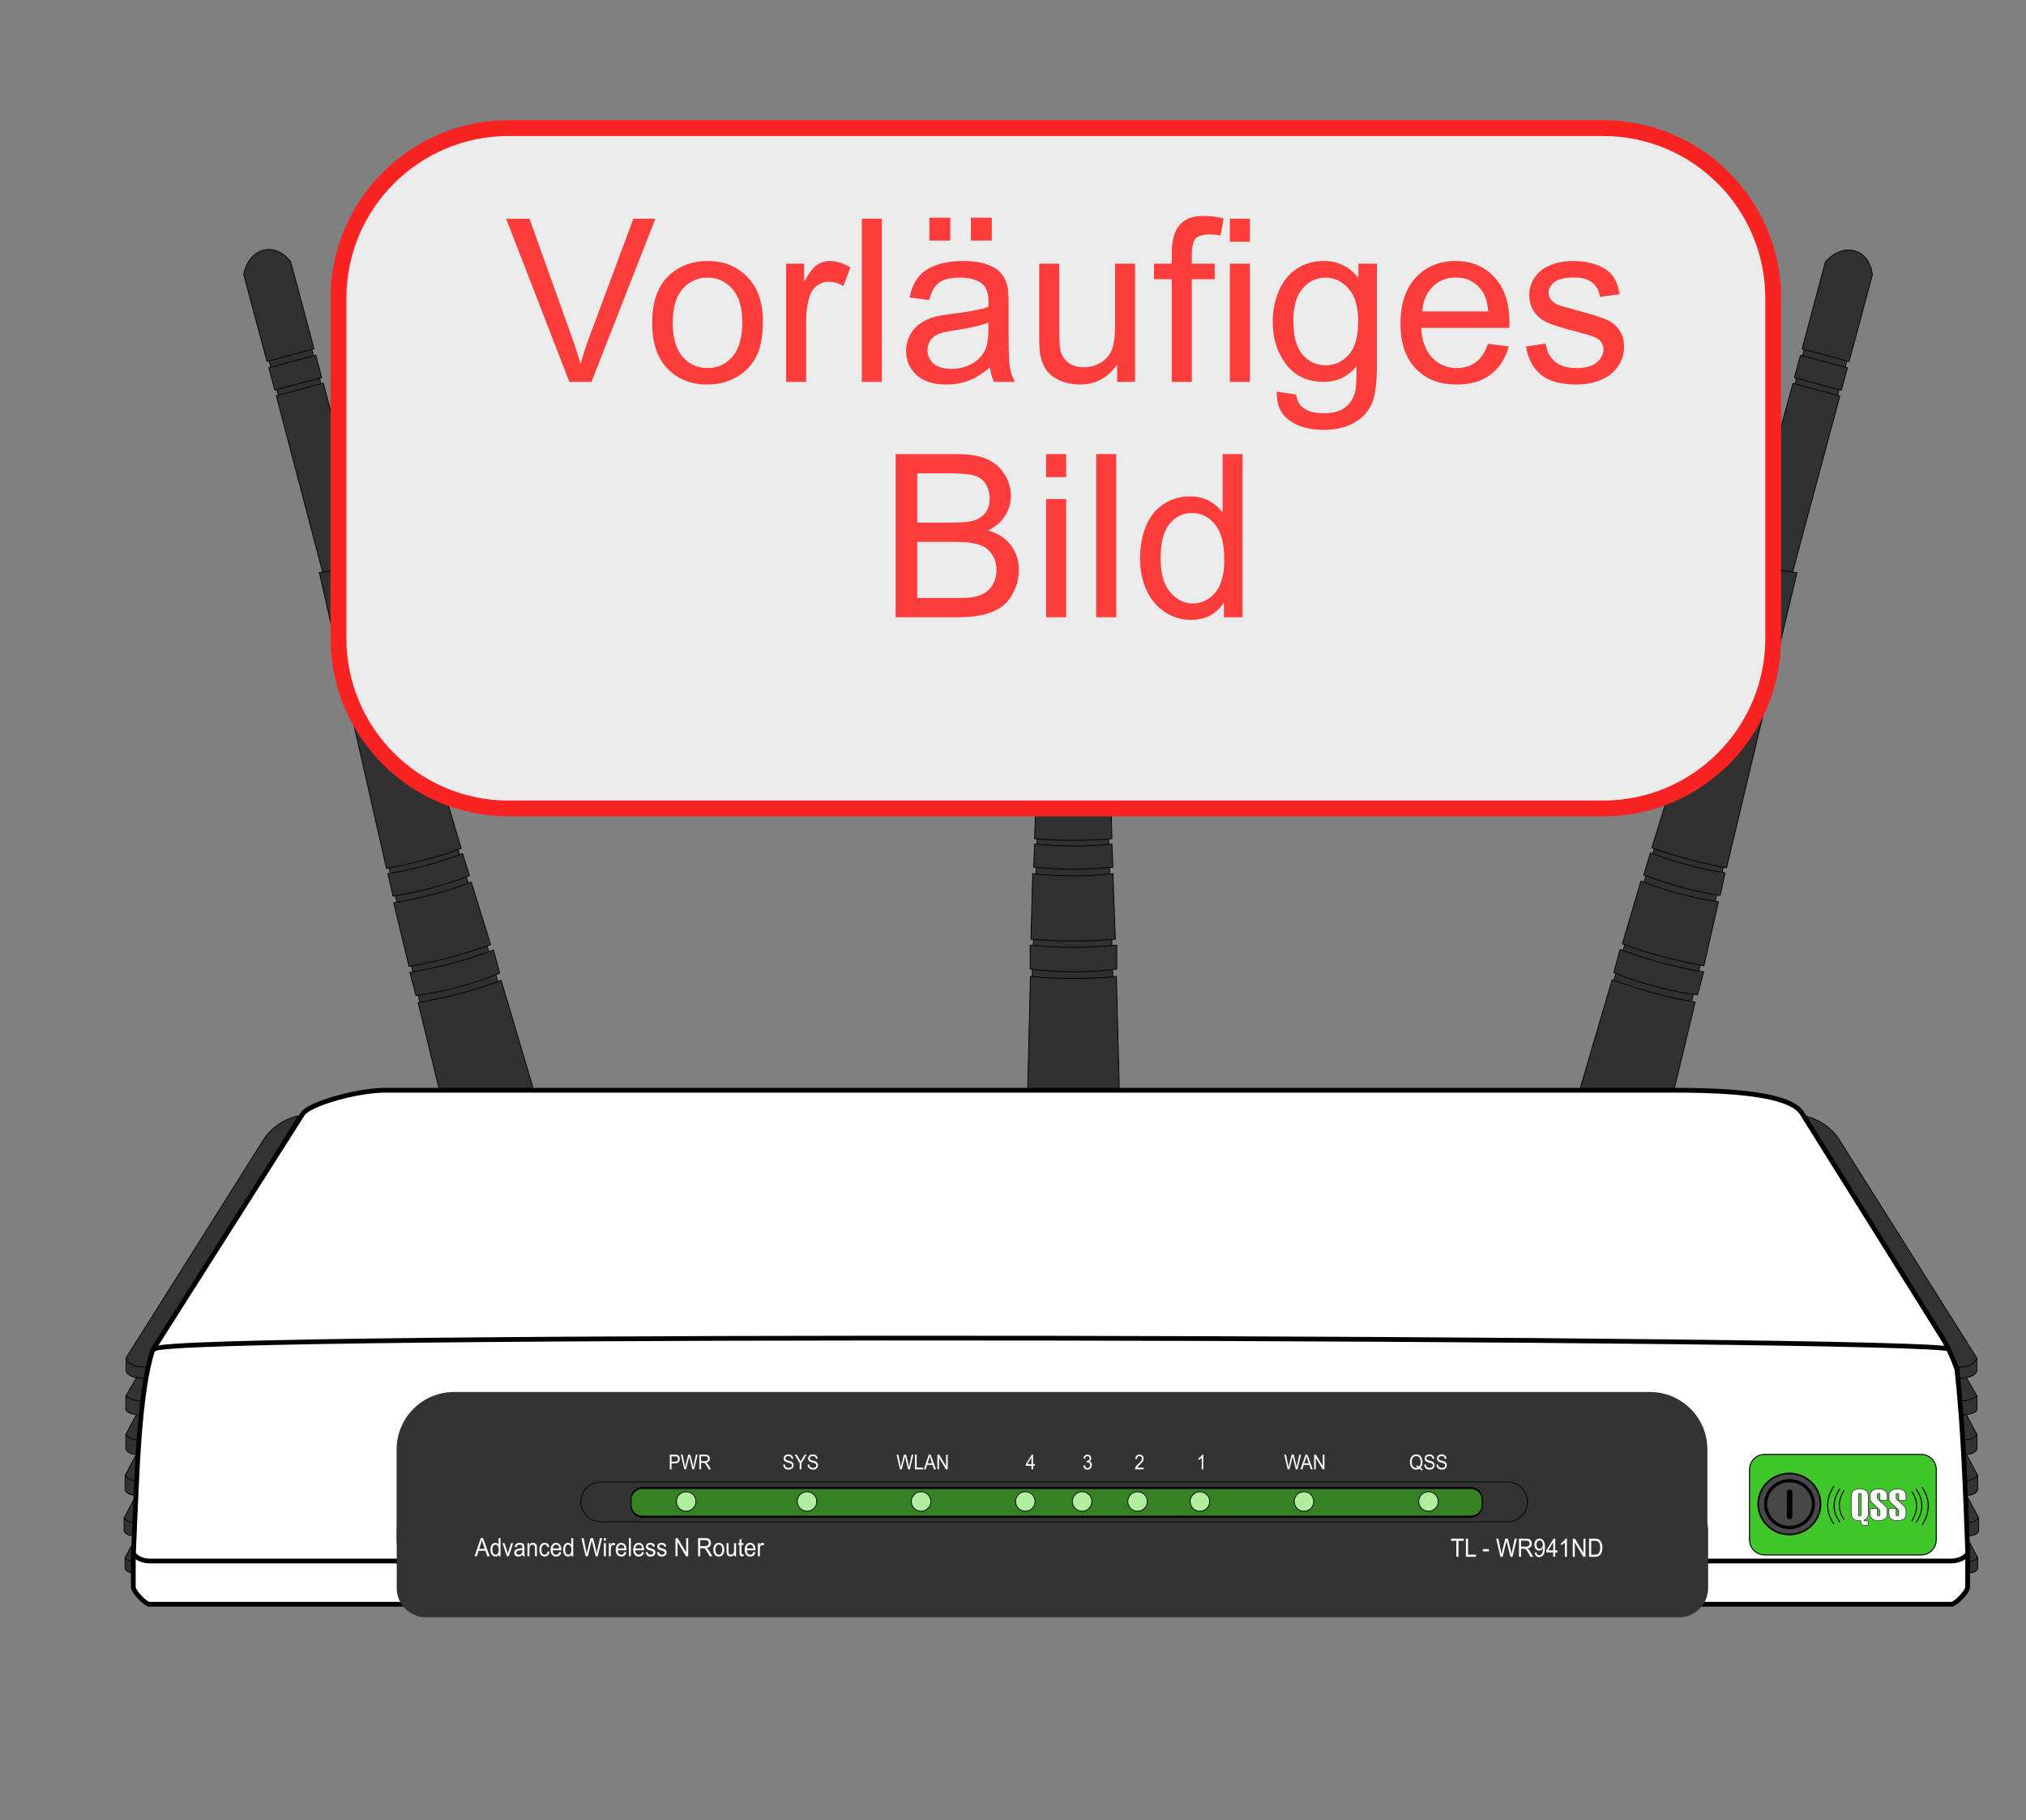 <?xml version="1.0" standalone="no"?>
<!DOCTYPE svg PUBLIC "-//W3C//DTD SVG 1.1//EN" "http://www.w3.org/Graphics/SVG/1.1/DTD/svg11.dtd">
<svg width="100%" height="100%" viewBox="0 0 1280 1150" version="1.1" xmlns="http://www.w3.org/2000/svg" xmlns:xlink="http://www.w3.org/1999/xlink" xml:space="preserve" style="fill-rule:evenodd;clip-rule:evenodd;stroke-linejoin:round;stroke-miterlimit:1.414;">
    <rect x="0" y="0" width="1280" height="1150" fill="#808080" stroke="none"/>
    <g id="Antennen 1043">
        <g id="new Antenne 1043">
            <path d="M652.036,619.119L703.126,619.119L700.344,526.551L655.39,526.551L652.036,619.119Z" style="fill:rgb(49,49,49);stroke-width:0.5px;stroke:black;"/>
            <rect x="665.084" y="199.138" width="27.899" height="28.754" style="fill:rgb(49,49,49);stroke-width:0.5px;stroke:black;"/>
            <path d="M649.243,689.441L650.988,616.958C669.108,618.552 687.221,618.824 705.323,616.958L707.183,689.441L649.243,689.441Z" style="fill:rgb(49,49,49);stroke-width:0.5px;stroke:black;"/>
            <path d="M650.848,597.162L650.848,612.298C668.997,614.545 687.229,614.718 705.566,612.298L705.566,597.162C687.342,599.115 669.101,598.905 650.848,597.162Z" style="fill:rgb(49,49,49);stroke-width:0.5px;stroke:black;"/>
            <path d="M663.141,341.639L694.434,341.639L694.434,223.461L663.746,223.461L663.141,341.639Z" style="fill:rgb(49,49,49);stroke-width:0.5px;stroke:black;"/>
            <path d="M651.347,593.426C669.264,594.991 687.044,594.958 704.694,593.426L703.132,552.011C686.546,553.968 669.625,553.864 652.419,552.011L651.347,593.426Z" style="fill:rgb(49,49,49);stroke-width:0.5px;stroke:black;"/>
            <path d="M653.079,547.908C669.797,549.558 686.475,549.685 703.103,547.908L702.503,533.319C686.288,534.981 669.99,534.936 653.614,533.319L653.079,547.908Z" style="fill:rgb(49,49,49);stroke-width:0.5px;stroke:black;"/>
            <path d="M653.614,529.948C669.993,531.254 686.296,531.355 702.503,529.948L697.191,338.329C685.178,340.346 673.138,340.435 661.07,338.329L653.614,529.948Z" style="fill:rgb(49,49,49);stroke-width:0.5px;stroke:black;"/>
            <rect x="663.746" y="205.104" width="30.688" height="14.659" style="fill:rgb(49,49,49);stroke-width:0.5px;stroke:black;"/>
            <path d="M663.687,200.966L694.443,200.966L694.443,144.136C688.239,128.631 671.247,128.6 663.687,144.136L663.687,200.966Z" style="fill:rgb(49,49,49);stroke-width:0.5px;stroke:black;"/>
        </g>
        <g id="new Antenne 10431" transform="matrix(0.966,-0.259,0.259,0.966,-524.481,206.115)">
            <path d="M652.036,619.119L703.126,619.119L700.344,526.551L655.39,526.551L652.036,619.119Z" style="fill:rgb(49,49,49);stroke-width:0.5px;stroke:black;"/>
            <rect x="665.084" y="199.138" width="27.899" height="28.754" style="fill:rgb(49,49,49);stroke-width:0.5px;stroke:black;"/>
            <path d="M649.243,689.441L650.988,616.958C669.108,618.552 687.221,618.824 705.323,616.958L707.183,689.441L649.243,689.441Z" style="fill:rgb(49,49,49);stroke-width:0.5px;stroke:black;"/>
            <path d="M650.848,597.162L650.848,612.298C668.997,614.545 687.229,614.718 705.566,612.298L705.566,597.162C687.342,599.115 669.101,598.905 650.848,597.162Z" style="fill:rgb(49,49,49);stroke-width:0.5px;stroke:black;"/>
            <path d="M663.141,341.639L694.434,341.639L694.434,223.461L663.746,223.461L663.141,341.639Z" style="fill:rgb(49,49,49);stroke-width:0.5px;stroke:black;"/>
            <path d="M651.347,593.426C669.264,594.991 687.044,594.958 704.694,593.426L703.132,552.011C686.546,553.968 669.625,553.864 652.419,552.011L651.347,593.426Z" style="fill:rgb(49,49,49);stroke-width:0.5px;stroke:black;"/>
            <path d="M653.079,547.908C669.797,549.558 686.475,549.685 703.103,547.908L702.503,533.319C686.288,534.981 669.99,534.936 653.614,533.319L653.079,547.908Z" style="fill:rgb(49,49,49);stroke-width:0.5px;stroke:black;"/>
            <path d="M653.614,529.948C669.993,531.254 686.296,531.355 702.503,529.948L697.191,338.329C685.178,340.346 673.138,340.435 661.07,338.329L653.614,529.948Z" style="fill:rgb(49,49,49);stroke-width:0.5px;stroke:black;"/>
            <rect x="663.746" y="205.104" width="30.688" height="14.659" style="fill:rgb(49,49,49);stroke-width:0.5px;stroke:black;"/>
            <path d="M663.687,200.966L694.443,200.966L694.443,144.136C688.239,128.631 671.247,128.6 663.687,144.136L663.687,200.966Z" style="fill:rgb(49,49,49);stroke-width:0.5px;stroke:black;"/>
        </g>
        <g id="new Antenne 1043rechts" transform="matrix(0.966,0.259,-0.259,0.966,549.457,-145.553)">
            <path d="M652.036,619.119L703.126,619.119L700.344,526.551L655.39,526.551L652.036,619.119Z" style="fill:rgb(49,49,49);stroke-width:0.5px;stroke:black;"/>
            <rect x="665.084" y="199.138" width="27.899" height="28.754" style="fill:rgb(49,49,49);stroke-width:0.5px;stroke:black;"/>
            <path d="M649.243,689.441L650.988,616.958C669.108,618.552 687.221,618.824 705.323,616.958L707.183,689.441L649.243,689.441Z" style="fill:rgb(49,49,49);stroke-width:0.5px;stroke:black;"/>
            <path d="M650.848,597.162L650.848,612.298C668.997,614.545 687.229,614.718 705.566,612.298L705.566,597.162C687.342,599.115 669.101,598.905 650.848,597.162Z" style="fill:rgb(49,49,49);stroke-width:0.5px;stroke:black;"/>
            <path d="M663.141,341.639L694.434,341.639L694.434,223.461L663.746,223.461L663.141,341.639Z" style="fill:rgb(49,49,49);stroke-width:0.5px;stroke:black;"/>
            <path d="M651.347,593.426C669.264,594.991 687.044,594.958 704.694,593.426L703.132,552.011C686.546,553.968 669.625,553.864 652.419,552.011L651.347,593.426Z" style="fill:rgb(49,49,49);stroke-width:0.5px;stroke:black;"/>
            <path d="M653.079,547.908C669.797,549.558 686.475,549.685 703.103,547.908L702.503,533.319C686.288,534.981 669.99,534.936 653.614,533.319L653.079,547.908Z" style="fill:rgb(49,49,49);stroke-width:0.5px;stroke:black;"/>
            <path d="M653.614,529.948C669.993,531.254 686.296,531.355 702.503,529.948L697.191,338.329C685.178,340.346 673.138,340.435 661.07,338.329L653.614,529.948Z" style="fill:rgb(49,49,49);stroke-width:0.5px;stroke:black;"/>
            <rect x="663.746" y="205.104" width="30.688" height="14.659" style="fill:rgb(49,49,49);stroke-width:0.5px;stroke:black;"/>
            <path d="M663.687,200.966L694.443,200.966L694.443,144.136C688.239,128.631 671.247,128.6 663.687,144.136L663.687,200.966Z" style="fill:rgb(49,49,49);stroke-width:0.5px;stroke:black;"/>
        </g>
    </g>
    <g id="rippen">
        <g id="rippen rechts">
            <g>
                <g transform="matrix(0.761,0,0,0.761,298.965,294.449)">
                    <path d="M1241.6,892.412L1249.01,906.328L1245.96,913.821L1241.6,913.821L1238.99,892.412L1241.6,892.412Z" style="fill:rgb(51,51,51);stroke-width:0.66px;stroke:black;"/>
                </g>
                <g transform="matrix(0.761,0,0,0.761,298.965,294.449)">
                    <path d="M1240.09,909.578C1243.88,909.985 1246.97,909.1 1249.01,906.328L1249.01,915.716C1247.37,918.684 1244.24,918.992 1240.7,919.071L1240.09,909.578Z" style="fill:rgb(51,51,51);stroke-width:0.66px;stroke:black;"/>
                </g>
            </g>
            <g>
                <g transform="matrix(0.896,0,0,0.896,130.986,146.98)">
                    <path d="M1241.6,892.412L1249.01,906.328L1245.96,913.821L1241.6,913.821L1238.99,892.412L1241.6,892.412Z" style="fill:rgb(51,51,51);stroke-width:0.56px;stroke:black;"/>
                </g>
                <g transform="matrix(0.896,0,0,0.896,130.986,146.98)">
                    <path d="M1240.09,909.578C1243.88,909.985 1246.97,909.1 1249.01,906.328L1249.01,915.716C1247.37,918.684 1244.24,918.992 1240.7,919.071L1240.09,909.578Z" style="fill:rgb(51,51,51);stroke-width:0.56px;stroke:black;"/>
                </g>
            </g>
            <g>
                <g transform="matrix(1,0,0,1,0.456,25.863)">
                    <path d="M1241.6,892.412L1249.01,906.328L1245.96,913.821L1241.6,913.821L1238.99,892.412L1241.6,892.412Z" style="fill:rgb(51,51,51);stroke-width:0.5px;stroke:black;"/>
                </g>
                <g transform="matrix(1,0,0,1,0.456,25.863)">
                    <path d="M1240.09,909.578C1243.88,909.985 1246.97,909.1 1249.01,906.328L1249.01,915.716C1247.37,918.684 1244.24,918.992 1240.7,919.071L1240.09,909.578Z" style="fill:rgb(51,51,51);stroke-width:0.5px;stroke:black;"/>
                </g>
            </g>
            <g>
                <path d="M1241.6,892.412L1249.01,906.328L1245.96,913.821L1241.6,913.821L1238.99,892.412L1241.6,892.412Z" style="fill:rgb(51,51,51);stroke-width:0.5px;stroke:black;"/>
                <path d="M1240.09,909.578C1243.88,909.985 1246.97,909.1 1249.01,906.328L1249.01,915.716C1247.37,918.684 1244.24,918.992 1240.7,919.071L1240.09,909.578Z" style="fill:rgb(51,51,51);stroke-width:0.5px;stroke:black;"/>
            </g>
            <g>
                <path d="M1240.14,866.776L1248.99,881.994L1246.04,886.95L1238.92,886.95L1236.59,866.776L1240.14,866.776Z" style="fill:rgb(51,51,51);stroke-width:0.5px;stroke:black;"/>
                <g transform="matrix(1,0,0,0.896,0,92.961)">
                    <path d="M1238.87,883.847C1242.7,884.399 1246.01,883.065 1249.01,880.617L1249.01,890.531C1247.98,892.652 1244.86,893.758 1240.14,894.081L1238.87,883.847Z" style="fill:rgb(51,51,51);stroke-width:0.53px;stroke:black;"/>
                </g>
            </g>
            <g>
                <path d="M1140.2,705.009C1150,707.551 1157.58,712.8 1162.64,721.13L1248.94,858.06L1247.88,863.427L1243.69,864.809L1235.73,863.571L1140.2,705.009Z" style="fill:rgb(51,51,51);stroke-width:0.5px;stroke:black;"/>
                <g transform="matrix(1,0,0,1.347,0,-298.374)">
                    <path d="M1237.42,867.999C1242.73,868.034 1247.04,867.325 1248.94,864.835C1249.06,864.122 1248.95,858.906 1248.94,858.597C1246.75,862.143 1241.98,863.061 1235.99,862.642" style="fill:rgb(51,51,51);stroke-width:0.42px;stroke:black;"/>
                </g>
            </g>
        </g>
        <g id="rippen rechts1" transform="matrix(-1,0,0,1,1328.52,0)">
            <g>
                <g transform="matrix(0.761,0,0,0.761,298.965,294.449)">
                    <path d="M1241.6,892.412L1249.01,906.328L1245.96,913.821L1241.6,913.821L1238.99,892.412L1241.6,892.412Z" style="fill:rgb(51,51,51);stroke-width:0.66px;stroke:black;"/>
                </g>
                <g transform="matrix(0.761,0,0,0.761,298.965,294.449)">
                    <path d="M1240.09,909.578C1243.88,909.985 1246.97,909.1 1249.01,906.328L1249.01,915.716C1247.37,918.684 1244.24,918.992 1240.7,919.071L1240.09,909.578Z" style="fill:rgb(51,51,51);stroke-width:0.66px;stroke:black;"/>
                </g>
            </g>
            <g>
                <g transform="matrix(0.896,0,0,0.896,130.986,146.98)">
                    <path d="M1241.6,892.412L1249.01,906.328L1245.96,913.821L1241.6,913.821L1238.99,892.412L1241.6,892.412Z" style="fill:rgb(51,51,51);stroke-width:0.56px;stroke:black;"/>
                </g>
                <g transform="matrix(0.896,0,0,0.896,130.986,146.98)">
                    <path d="M1240.09,909.578C1243.88,909.985 1246.97,909.1 1249.01,906.328L1249.01,915.716C1247.37,918.684 1244.24,918.992 1240.7,919.071L1240.09,909.578Z" style="fill:rgb(51,51,51);stroke-width:0.56px;stroke:black;"/>
                </g>
            </g>
            <g>
                <g transform="matrix(1,0,0,1,0.456,25.863)">
                    <path d="M1241.6,892.412L1249.01,906.328L1245.96,913.821L1241.6,913.821L1238.99,892.412L1241.6,892.412Z" style="fill:rgb(51,51,51);stroke-width:0.5px;stroke:black;"/>
                </g>
                <g transform="matrix(1,0,0,1,0.456,25.863)">
                    <path d="M1240.09,909.578C1243.88,909.985 1246.97,909.1 1249.01,906.328L1249.01,915.716C1247.37,918.684 1244.24,918.992 1240.7,919.071L1240.09,909.578Z" style="fill:rgb(51,51,51);stroke-width:0.5px;stroke:black;"/>
                </g>
            </g>
            <g>
                <path d="M1241.6,892.412L1249.01,906.328L1245.96,913.821L1241.6,913.821L1238.99,892.412L1241.6,892.412Z" style="fill:rgb(51,51,51);stroke-width:0.5px;stroke:black;"/>
                <path d="M1240.09,909.578C1243.88,909.985 1246.97,909.1 1249.01,906.328L1249.01,915.716C1247.37,918.684 1244.24,918.992 1240.7,919.071L1240.09,909.578Z" style="fill:rgb(51,51,51);stroke-width:0.5px;stroke:black;"/>
            </g>
            <g>
                <path d="M1240.14,866.776L1248.99,881.994L1246.04,886.95L1238.92,886.95L1236.59,866.776L1240.14,866.776Z" style="fill:rgb(51,51,51);stroke-width:0.5px;stroke:black;"/>
                <g transform="matrix(1,0,0,0.896,0,92.961)">
                    <path d="M1238.87,883.847C1242.7,884.399 1246.01,883.065 1249.01,880.617L1249.01,890.531C1247.98,892.652 1244.86,893.758 1240.14,894.081L1238.87,883.847Z" style="fill:rgb(51,51,51);stroke-width:0.53px;stroke:black;"/>
                </g>
            </g>
            <g>
                <path d="M1140.2,705.009C1150,707.551 1157.58,712.8 1162.64,721.13L1248.94,858.06L1247.88,863.427L1243.69,864.809L1235.73,863.571L1140.2,705.009Z" style="fill:rgb(51,51,51);stroke-width:0.5px;stroke:black;"/>
                <g transform="matrix(1,0,0,1.347,0,-298.374)">
                    <path d="M1237.42,867.999C1242.73,868.034 1247.04,867.325 1248.94,864.835C1249.06,864.122 1248.95,858.906 1248.94,858.597C1246.75,862.143 1241.98,863.061 1235.99,862.642" style="fill:rgb(51,51,51);stroke-width:0.42px;stroke:black;"/>
                </g>
            </g>
        </g>
    </g>
    <g id="Router">
        <g id="Plaste weis">
            <path d="M84.296,981.947C86.513,932.857 87.593,880.051 96.522,852.897L191.308,703.716C195.01,697.889 223.422,689.309 242.194,688.874L1062.77,688.874C1102.56,689.162 1132.19,692.715 1138.68,703.716L1228.06,846.708C1231.44,852.7 1234.16,858.892 1236.37,865.237C1240.57,904.026 1241.72,942.997 1243.22,981.947L1230.41,996.746L98.354,996.746L84.296,981.947Z" style="fill:white;stroke-width:3px;stroke-linecap:round;stroke:black;"/>
            <path d="M259.697,986.318L94.282,986.318C89.968,986.135 86.672,984.601 84.22,981.947L84.22,1002.75C84.22,1005.88 92.109,1013.63 94.282,1013.63L259.697,1013.63L259.697,986.318Z" style="fill:white;stroke-width:3px;stroke-linecap:round;stroke:black;"/>
            <g transform="matrix(-1,0,0,1,1327.35,0)">
                <path d="M259.697,986.318L94.282,986.318C89.968,986.135 86.672,984.601 84.22,981.947L84.22,1002.75C84.22,1005.88 92.109,1013.63 94.282,1013.63L259.697,1013.63L259.697,986.318Z" style="fill:white;stroke-width:3px;stroke-linecap:round;stroke:black;"/>
            </g>
        </g>
        <g id="QSS">
            <path d="M1223.29,928.479C1223.29,923.226 1219.03,918.961 1213.78,918.961L1114.87,918.961C1109.61,918.961 1105.35,923.226 1105.35,928.479L1105.35,972.96C1105.35,978.213 1109.61,982.477 1114.87,982.477L1213.78,982.477C1219.03,982.477 1223.29,978.213 1223.29,972.96L1223.29,928.479Z" style="fill:rgb(64,200,43);stroke-width:0.65px;stroke-linecap:round;stroke:black;"/>
            <g id="wifi-links">
                <path d="M1165.04,941.731C1161.05,948.191 1161.14,954.236 1165.04,960.178" style="fill:none;stroke-width:0.65px;stroke-linecap:round;stroke:black;"/>
                <g transform="matrix(1.223,0,0,1.139,-262.476,-131.913)">
                    <path d="M1165.04,941.731C1161.05,948.191 1161.14,954.236 1165.04,960.178" style="fill:none;stroke-width:0.55px;stroke-linecap:round;stroke:black;"/>
                </g>
                <g transform="matrix(1.28,0,0,1.279,-332.767,-265.276)">
                    <path d="M1165.04,941.731C1161.05,948.191 1161.14,954.236 1165.04,960.178" style="fill:none;stroke-width:0.51px;stroke-linecap:round;stroke:black;"/>
                </g>
            </g>
            <g id="wifi-rechts" transform="matrix(-1,5.66554e-16,-5.66554e-16,-1,2372.96,1902.65)">
                <path d="M1165.04,941.731C1161.05,948.191 1161.14,954.236 1165.04,960.178" style="fill:none;stroke-width:0.65px;stroke-linecap:round;stroke:black;"/>
                <g transform="matrix(1.223,0,0,1.139,-262.476,-131.913)">
                    <path d="M1165.04,941.731C1161.05,948.191 1161.14,954.236 1165.04,960.178" style="fill:none;stroke-width:0.55px;stroke-linecap:round;stroke:black;"/>
                </g>
                <g transform="matrix(1.28,0,0,1.279,-332.767,-265.276)">
                    <path d="M1165.04,941.731C1161.05,948.191 1161.14,954.236 1165.04,960.178" style="fill:none;stroke-width:0.51px;stroke-linecap:round;stroke:black;"/>
                </g>
            </g>
            <g transform="matrix(1.15,0,0,0.95,-178.764,57.568)">
                <path d="M1176.49,933.59L1176.49,946.756C1176.49,947.111 1176.54,947.364 1176.64,947.515C1176.75,947.665 1176.92,947.74 1177.16,947.74C1177.41,947.74 1177.59,947.663 1177.7,947.508C1177.8,947.353 1177.85,947.102 1177.85,946.756L1177.85,933.59C1177.85,933.234 1177.8,932.984 1177.7,932.838C1177.59,932.692 1177.41,932.619 1177.16,932.619C1176.92,932.619 1176.75,932.697 1176.64,932.852C1176.54,933.007 1176.49,933.253 1176.49,933.59ZM1172.45,934.943C1172.45,933.066 1172.82,931.728 1173.55,930.931C1174.28,930.133 1175.48,929.734 1177.16,929.734C1178.83,929.734 1180.04,930.129 1180.77,930.917C1181.49,931.705 1181.86,933.048 1181.86,934.943L1181.86,945.607C1181.86,946.984 1181.69,948.021 1181.34,948.718C1180.99,949.415 1180.4,949.955 1179.56,950.338C1179.56,950.557 1179.61,950.714 1179.7,950.81C1179.8,950.905 1179.95,950.953 1180.15,950.953L1181.78,950.953L1181.78,953.893L1179.29,953.893C1178.77,953.893 1178.37,953.637 1178.09,953.127C1177.8,952.617 1177.66,951.883 1177.66,950.926L1177.66,950.789C1177.51,950.798 1177.37,950.805 1177.24,950.81C1177.11,950.814 1176.99,950.816 1176.87,950.816C1175.35,950.816 1174.23,950.402 1173.52,949.572C1172.81,948.743 1172.45,947.421 1172.45,945.607L1172.45,934.943Z" style="fill:white;fill-rule:nonzero;stroke-width:0.38px;stroke:rgb(49,49,49);"/>
                <path d="M1182.87,933.795C1182.87,932.51 1183.28,931.512 1184.11,930.801C1184.93,930.09 1186.09,929.734 1187.57,929.734C1189.07,929.734 1190.22,930.092 1191.03,930.808C1191.84,931.523 1192.25,932.546 1192.25,933.877L1192.25,937.172L1188.24,937.172L1188.24,933.59C1188.24,933.225 1188.19,932.972 1188.09,932.831C1187.99,932.69 1187.82,932.619 1187.57,932.619C1187.32,932.619 1187.14,932.694 1187.03,932.845C1186.93,932.995 1186.88,933.244 1186.88,933.59L1186.88,935.381C1186.88,935.682 1186.91,935.944 1186.99,936.167C1187.07,936.39 1187.19,936.607 1187.37,936.816L1191.24,941.068C1191.6,941.46 1191.86,941.875 1192.02,942.313C1192.17,942.75 1192.25,943.447 1192.25,944.404L1192.25,946.756C1192.25,948.05 1191.84,949.046 1191.03,949.743C1190.21,950.44 1189.05,950.789 1187.55,950.789C1186.01,950.789 1184.84,950.425 1184.05,949.695C1183.27,948.966 1182.87,947.891 1182.87,946.469L1182.87,942.695L1186.88,942.695L1186.88,946.756C1186.88,947.102 1186.93,947.353 1187.03,947.508C1187.14,947.663 1187.32,947.74 1187.57,947.74C1187.81,947.74 1187.98,947.665 1188.09,947.515C1188.19,947.364 1188.24,947.111 1188.24,946.756L1188.24,944.623C1188.24,944.331 1188.19,944.06 1188.09,943.81C1187.98,943.559 1187.8,943.288 1187.55,942.996L1183.91,938.881C1183.54,938.462 1183.27,938.04 1183.11,937.616C1182.95,937.192 1182.87,936.625 1182.87,935.914L1182.87,935.613L1182.87,933.795Z" style="fill:white;fill-rule:nonzero;stroke-width:0.38px;stroke:rgb(49,49,49);"/>
                <path d="M1193.18,933.795C1193.18,932.51 1193.59,931.512 1194.42,930.801C1195.24,930.09 1196.4,929.734 1197.88,929.734C1199.38,929.734 1200.53,930.092 1201.34,930.808C1202.15,931.523 1202.56,932.546 1202.56,933.877L1202.56,937.172L1198.55,937.172L1198.55,933.59C1198.55,933.225 1198.5,932.972 1198.4,932.831C1198.3,932.69 1198.13,932.619 1197.88,932.619C1197.63,932.619 1197.45,932.694 1197.34,932.845C1197.24,932.995 1197.18,933.244 1197.18,933.59L1197.18,935.381C1197.18,935.682 1197.22,935.944 1197.3,936.167C1197.38,936.39 1197.5,936.607 1197.68,936.816L1201.55,941.068C1201.91,941.46 1202.17,941.875 1202.33,942.313C1202.48,942.75 1202.56,943.447 1202.56,944.404L1202.56,946.756C1202.56,948.05 1202.15,949.046 1201.33,949.743C1200.52,950.44 1199.36,950.789 1197.86,950.789C1196.32,950.789 1195.15,950.425 1194.36,949.695C1193.57,948.966 1193.18,947.891 1193.18,946.469L1193.18,942.695L1197.18,942.695L1197.18,946.756C1197.18,947.102 1197.24,947.353 1197.34,947.508C1197.45,947.663 1197.63,947.74 1197.88,947.74C1198.12,947.74 1198.29,947.665 1198.39,947.515C1198.5,947.364 1198.55,947.111 1198.55,946.756L1198.55,944.623C1198.55,944.331 1198.5,944.06 1198.39,943.81C1198.29,943.559 1198.11,943.288 1197.86,942.996L1194.22,938.881C1193.84,938.462 1193.58,938.04 1193.42,937.616C1193.26,937.192 1193.18,936.625 1193.18,935.914L1193.18,935.613L1193.18,933.795Z" style="fill:white;fill-rule:nonzero;stroke-width:0.38px;stroke:rgb(49,49,49);"/>
            </g>
            <g id="ON/off" transform="matrix(1.174,0,0,1.174,753.45,-223.957)">
                <g transform="matrix(1,0,0,1,-0.628,0.356)">
                    <ellipse cx="321.797" cy="999.854" rx="16.795" ry="16.434" style="fill:rgb(72,72,74);stroke-width:0.85px;stroke-linecap:round;stroke:black;"/>
                </g>
                <g transform="matrix(0.766,0,0,0.766,74.738,234.386)">
                    <ellipse cx="321.797" cy="999.854" rx="16.795" ry="16.434" style="fill:rgb(72,72,74);stroke-width:2.22px;stroke-linecap:round;stroke:black;"/>
                </g>
                <g transform="matrix(1,0,0,1,-0.094,0.933)">
                    <path d="M321.381,992.932L321.381,1006" style="fill:none;stroke-width:2.98px;stroke-linecap:round;stroke:black;"/>
                </g>
            </g>
        </g>
        <path d="M97.426,852.496C96.783,841.411 1230.34,844.994 1231.06,852.496" style="fill:none;stroke-width:3px;stroke-linecap:round;stroke:black;"/>
        <g id="Front">
            <g transform="matrix(1.003,0,0,1.029,-2.419,-29.468)">
                <path d="M1077.9,918.634C1077.9,899.173 1061.7,883.372 1041.73,883.372L288.417,883.372C268.454,883.372 252.246,899.173 252.246,918.634L252.246,973.432C252.246,992.893 268.454,1008.69 288.417,1008.69L1041.73,1008.69C1061.7,1008.69 1077.9,992.893 1077.9,973.432L1077.9,918.634Z" style="fill:rgb(51,51,51);"/>
            </g>
            <path d="M1079.17,966.72C1079.17,956.578 1070.94,948.343 1060.8,948.343L269.032,948.343C258.89,948.343 250.656,956.578 250.656,966.72L250.656,1003.47C250.656,1013.61 258.89,1021.85 269.032,1021.85L1060.8,1021.85C1070.94,1021.85 1079.17,1013.61 1079.17,1003.47L1079.17,966.72Z" style="fill:rgb(51,51,51);"/>
            <g transform="matrix(1,0,0,1.764,0,-718.176)">
                <path d="M936.461,944.183C936.461,941.941 933.25,940.121 929.296,940.121L405.838,940.121C401.883,940.121 398.673,941.941 398.673,944.183L398.673,946.328C398.673,948.57 401.883,950.391 405.838,950.391L929.296,950.391C933.25,950.391 936.461,948.57 936.461,946.328L936.461,944.183Z" style="fill:rgb(54,129,35);stroke-width:0.7px;stroke:black;"/>
            </g>
            <g>
                <circle cx="433.52" cy="948.693" r="6.161" style="fill:rgb(175,239,159);stroke-width:0.5px;stroke:black;"/>
                <g transform="matrix(1,0,0,1,76.344,0)">
                    <circle cx="433.52" cy="948.693" r="6.161" style="fill:rgb(175,239,159);stroke-width:0.5px;stroke:black;"/>
                </g>
                <g transform="matrix(1,0,0,1,148.4,0)">
                    <circle cx="433.52" cy="948.693" r="6.161" style="fill:rgb(175,239,159);stroke-width:0.5px;stroke:black;"/>
                </g>
                <g transform="matrix(1,0,0,1,214.262,0)">
                    <circle cx="433.52" cy="948.693" r="6.161" style="fill:rgb(175,239,159);stroke-width:0.5px;stroke:black;"/>
                </g>
                <g transform="matrix(1,0,0,1,250.149,0)">
                    <circle cx="433.52" cy="948.693" r="6.161" style="fill:rgb(175,239,159);stroke-width:0.5px;stroke:black;"/>
                </g>
                <g transform="matrix(1,0,0,1,285.169,0)">
                    <circle cx="433.52" cy="948.693" r="6.161" style="fill:rgb(175,239,159);stroke-width:0.5px;stroke:black;"/>
                </g>
                <g transform="matrix(1,0,0,1,324.581,0)">
                    <circle cx="433.52" cy="948.693" r="6.161" style="fill:rgb(175,239,159);stroke-width:0.5px;stroke:black;"/>
                </g>
                <g transform="matrix(1,0,0,1,390.303,0)">
                    <circle cx="433.52" cy="948.693" r="6.161" style="fill:rgb(175,239,159);stroke-width:0.5px;stroke:black;"/>
                </g>
                <g transform="matrix(1,0,0,1,468.965,0)">
                    <circle cx="433.52" cy="948.693" r="6.161" style="fill:rgb(175,239,159);stroke-width:0.5px;stroke:black;"/>
                </g>
            </g>
            <g transform="matrix(1.001,0,0,0.844,1.86,149.748)">
                <path d="M962.231,946.943C962.231,938.71 956.591,932.026 949.645,932.026L377.334,932.026C370.388,932.026 364.749,938.71 364.749,946.943C364.749,955.177 370.388,961.861 377.334,961.861L949.645,961.861C956.591,961.861 962.231,955.177 962.231,946.943Z" style="fill:none;stroke-width:0.54px;stroke:black;"/>
            </g>
        </g>
    </g>
    <g id="Beschriftung">
        <g transform="matrix(0.89,0,0,1,97.984,3.913)">
            <path d="M923.721,979.725L923.721,969.624L919.948,969.624L919.948,968.272L929.026,968.272L929.026,969.624L925.237,969.624L925.237,979.725L923.721,979.725Z" style="fill:rgb(252,252,252);fill-rule:nonzero;"/>
            <path d="M930.518,979.725L930.518,968.272L932.034,968.272L932.034,978.374L937.675,978.374L937.675,979.725L930.518,979.725Z" style="fill:rgb(252,252,252);fill-rule:nonzero;"/>
            <rect x="942.531" y="974.874" width="4.32" height="1.414" style="fill:rgb(252,252,252);"/>
            <path d="M955.031,979.725L951.992,968.272L953.547,968.272L955.289,975.78C955.476,976.566 955.638,977.347 955.773,978.124C956.065,976.9 956.237,976.194 956.289,976.006L958.468,968.272L960.297,968.272L961.937,974.069C962.349,975.506 962.645,976.858 962.828,978.124C962.974,977.4 963.164,976.569 963.398,975.631L965.195,968.272L966.718,968.272L963.578,979.725L962.117,979.725L959.703,970.999C959.5,970.269 959.38,969.821 959.343,969.655C959.224,970.181 959.112,970.629 959.007,970.999L956.578,979.725L955.031,979.725Z" style="fill:rgb(252,252,252);fill-rule:nonzero;"/>
            <path d="M968.156,979.725L968.156,968.272L973.234,968.272C974.255,968.272 975.031,968.375 975.562,968.581C976.093,968.786 976.518,969.15 976.836,969.67C977.153,970.191 977.312,970.767 977.312,971.397C977.312,972.209 977.049,972.894 976.523,973.452C975.997,974.009 975.185,974.363 974.086,974.514C974.487,974.707 974.791,974.897 975,975.084C975.442,975.491 975.862,975.999 976.257,976.608L978.25,979.725L976.343,979.725L974.828,977.342C974.385,976.655 974.02,976.129 973.734,975.764C973.448,975.4 973.191,975.144 972.964,974.999C972.738,974.853 972.507,974.751 972.273,974.694C972.101,974.657 971.82,974.639 971.429,974.639L969.672,974.639L969.672,979.725L968.156,979.725ZM969.672,973.327L972.929,973.327C973.622,973.327 974.164,973.255 974.554,973.112C974.945,972.969 975.242,972.739 975.445,972.424C975.648,972.109 975.75,971.767 975.75,971.397C975.75,970.855 975.553,970.41 975.16,970.061C974.767,969.712 974.145,969.538 973.297,969.538L969.672,969.538L969.672,973.327Z" style="fill:rgb(252,252,252);fill-rule:nonzero;"/>
            <path d="M979.328,977.077L980.679,976.952C980.794,977.587 981.013,978.048 981.336,978.334C981.658,978.621 982.073,978.764 982.578,978.764C983.01,978.764 983.389,978.665 983.714,978.467C984.04,978.269 984.307,978.005 984.515,977.674C984.724,977.344 984.898,976.897 985.039,976.334C985.179,975.772 985.25,975.199 985.25,974.616C985.25,974.553 985.247,974.459 985.242,974.334C984.961,974.782 984.576,975.146 984.089,975.424C983.603,975.703 983.075,975.842 982.507,975.842C981.56,975.842 980.757,975.499 980.101,974.811C979.445,974.124 979.117,973.217 979.117,972.092C979.117,970.931 979.459,969.996 980.144,969.288C980.829,968.579 981.687,968.225 982.718,968.225C983.463,968.225 984.144,968.426 984.761,968.827C985.379,969.228 985.847,969.799 986.168,970.541C986.488,971.284 986.648,972.358 986.648,973.764C986.648,975.228 986.489,976.393 986.172,977.26C985.854,978.127 985.381,978.788 984.754,979.241C984.126,979.694 983.39,979.92 982.547,979.92C981.651,979.92 980.919,979.672 980.351,979.174C979.783,978.677 979.442,977.978 979.328,977.077ZM985.086,972.022C985.086,971.215 984.871,970.574 984.441,970.1C984.011,969.626 983.494,969.389 982.89,969.389C982.265,969.389 981.721,969.644 981.257,970.155C980.794,970.665 980.562,971.327 980.562,972.139C980.562,972.868 980.782,973.461 981.222,973.916C981.662,974.372 982.205,974.6 982.851,974.6C983.502,974.6 984.037,974.372 984.457,973.916C984.876,973.461 985.086,972.829 985.086,972.022Z" style="fill:rgb(252,252,252);fill-rule:nonzero;"/>
            <path d="M992.523,979.725L992.523,976.983L987.554,976.983L987.554,975.694L992.781,968.272L993.929,968.272L993.929,975.694L995.476,975.694L995.476,976.983L993.929,976.983L993.929,979.725L992.523,979.725ZM992.523,975.694L992.523,970.53L988.937,975.694L992.523,975.694Z" style="fill:rgb(252,252,252);fill-rule:nonzero;"/>
            <path d="M1002.21,979.725L1000.8,979.725L1000.8,970.764C1000.47,971.087 1000.02,971.41 999.472,971.733C998.923,972.056 998.429,972.298 997.992,972.459L997.992,971.1C998.778,970.73 999.466,970.282 1000.05,969.756C1000.64,969.23 1001.06,968.72 1001.3,968.225L1002.21,968.225L1002.21,979.725Z" style="fill:rgb(252,252,252);fill-rule:nonzero;"/>
            <path d="M1006.37,979.725L1006.37,968.272L1007.92,968.272L1013.94,977.264L1013.94,968.272L1015.39,968.272L1015.39,979.725L1013.84,979.725L1007.82,970.725L1007.82,979.725L1006.37,979.725Z" style="fill:rgb(252,252,252);fill-rule:nonzero;"/>
            <path d="M1017.94,979.725L1017.94,968.272L1021.88,968.272C1022.77,968.272 1023.45,968.327 1023.92,968.436C1024.58,968.587 1025.14,968.861 1025.6,969.256C1026.2,969.767 1026.66,970.419 1026.96,971.213C1027.26,972.008 1027.41,972.915 1027.41,973.936C1027.41,974.806 1027.3,975.577 1027.1,976.249C1026.9,976.92 1026.64,977.476 1026.32,977.916C1026,978.357 1025.65,978.703 1025.28,978.956C1024.9,979.208 1024.44,979.4 1023.91,979.53C1023.38,979.66 1022.76,979.725 1022.07,979.725L1017.94,979.725ZM1019.45,978.374L1021.9,978.374C1022.65,978.374 1023.25,978.303 1023.68,978.163C1024.11,978.022 1024.45,977.824 1024.7,977.569C1025.06,977.209 1025.34,976.726 1025.54,976.12C1025.74,975.513 1025.84,974.777 1025.84,973.913C1025.84,972.715 1025.65,971.794 1025.25,971.151C1024.86,970.508 1024.38,970.077 1023.82,969.858C1023.41,969.702 1022.76,969.624 1021.86,969.624L1019.45,969.624L1019.45,978.374Z" style="fill:rgb(252,252,252);fill-rule:nonzero;"/>
        </g>
        <g transform="matrix(0.89,0,0,1,-518.576,3.576)">
            <path d="M919.55,979.725L923.948,968.272L925.581,968.272L930.268,979.725L928.542,979.725L927.206,976.256L922.417,976.256L921.159,979.725L919.55,979.725ZM922.854,975.022L926.737,975.022L925.542,971.85C925.177,970.887 924.906,970.095 924.729,969.475C924.583,970.209 924.378,970.939 924.112,971.663L922.854,975.022Z" style="fill:rgb(252,252,252);fill-rule:nonzero;"/>
            <path d="M936.682,979.725L936.682,978.678C936.156,979.501 935.383,979.913 934.362,979.913C933.701,979.913 933.093,979.73 932.538,979.366C931.983,979.001 931.553,978.492 931.249,977.838C930.944,977.185 930.792,976.433 930.792,975.584C930.792,974.756 930.93,974.005 931.206,973.331C931.482,972.656 931.896,972.139 932.448,971.78C933,971.42 933.617,971.241 934.3,971.241C934.8,971.241 935.245,971.346 935.636,971.557C936.026,971.768 936.344,972.043 936.589,972.381L936.589,968.272L937.987,968.272L937.987,979.725L936.682,979.725ZM932.237,975.584C932.237,976.647 932.461,977.441 932.909,977.967C933.357,978.493 933.886,978.756 934.495,978.756C935.109,978.756 935.632,978.505 936.061,978.002C936.491,977.5 936.706,976.733 936.706,975.702C936.706,974.566 936.487,973.733 936.05,973.202C935.612,972.67 935.073,972.405 934.432,972.405C933.807,972.405 933.285,972.66 932.866,973.17C932.447,973.681 932.237,974.486 932.237,975.584Z" style="fill:rgb(252,252,252);fill-rule:nonzero;"/>
            <path d="M942.503,979.725L939.346,971.428L940.831,971.428L942.612,976.397C942.805,976.933 942.982,977.491 943.143,978.069C943.268,977.631 943.443,977.105 943.667,976.491L945.511,971.428L946.956,971.428L943.815,979.725L942.503,979.725Z" style="fill:rgb(252,252,252);fill-rule:nonzero;"/>
            <path d="M953.612,978.702C953.091,979.144 952.59,979.457 952.108,979.639C951.626,979.821 951.109,979.913 950.557,979.913C949.646,979.913 948.945,979.69 948.456,979.245C947.966,978.799 947.721,978.23 947.721,977.538C947.721,977.131 947.814,976.76 947.999,976.424C948.184,976.088 948.426,975.819 948.725,975.616C949.025,975.413 949.362,975.259 949.737,975.155C950.013,975.082 950.43,975.012 950.987,974.944C952.123,974.808 952.958,974.647 953.495,974.459C953.5,974.267 953.503,974.144 953.503,974.092C953.503,973.519 953.37,973.116 953.104,972.881C952.745,972.564 952.211,972.405 951.503,972.405C950.841,972.405 950.353,972.521 950.038,972.752C949.723,972.984 949.49,973.394 949.339,973.983L947.964,973.795C948.089,973.207 948.294,972.732 948.581,972.37C948.867,972.008 949.281,971.729 949.823,971.534C950.365,971.338 950.992,971.241 951.706,971.241C952.414,971.241 952.99,971.324 953.432,971.491C953.875,971.657 954.201,971.867 954.409,972.12C954.617,972.372 954.763,972.691 954.846,973.077C954.893,973.316 954.917,973.749 954.917,974.374L954.917,976.249C954.917,977.556 954.947,978.383 955.007,978.729C955.067,979.075 955.185,979.407 955.362,979.725L953.893,979.725C953.748,979.433 953.654,979.092 953.612,978.702ZM953.495,975.561C952.984,975.769 952.219,975.946 951.198,976.092C950.62,976.176 950.211,976.269 949.971,976.374C949.732,976.478 949.547,976.63 949.417,976.831C949.287,977.031 949.221,977.254 949.221,977.499C949.221,977.874 949.363,978.186 949.647,978.436C949.931,978.686 950.346,978.811 950.893,978.811C951.435,978.811 951.917,978.693 952.339,978.456C952.761,978.219 953.07,977.894 953.268,977.483C953.419,977.165 953.495,976.696 953.495,976.077L953.495,975.561Z" style="fill:rgb(252,252,252);fill-rule:nonzero;"/>
            <path d="M957.096,979.725L957.096,971.428L958.362,971.428L958.362,972.608C958.971,971.696 959.852,971.241 961.003,971.241C961.503,971.241 961.962,971.331 962.382,971.51C962.801,971.69 963.115,971.926 963.323,972.217C963.531,972.509 963.677,972.855 963.761,973.256C963.813,973.517 963.839,973.972 963.839,974.624L963.839,979.725L962.432,979.725L962.432,974.678C962.432,974.105 962.378,973.677 962.268,973.393C962.159,973.109 961.965,972.883 961.686,972.713C961.408,972.544 961.081,972.459 960.706,972.459C960.107,972.459 959.59,972.65 959.155,973.03C958.72,973.41 958.503,974.131 958.503,975.194L958.503,979.725L957.096,979.725Z" style="fill:rgb(252,252,252);fill-rule:nonzero;"/>
            <path d="M971.409,976.686L972.792,976.866C972.641,977.819 972.254,978.565 971.632,979.104C971.009,979.643 970.245,979.913 969.339,979.913C968.203,979.913 967.29,979.541 966.6,978.799C965.91,978.057 965.565,976.993 965.565,975.608C965.565,974.712 965.714,973.928 966.011,973.256C966.307,972.584 966.759,972.081 967.366,971.745C967.973,971.409 968.633,971.241 969.346,971.241C970.248,971.241 970.984,971.469 971.557,971.924C972.13,972.38 972.498,973.027 972.659,973.866L971.292,974.077C971.162,973.519 970.931,973.1 970.6,972.819C970.27,972.538 969.87,972.397 969.401,972.397C968.693,972.397 968.117,972.651 967.675,973.159C967.232,973.666 967.011,974.47 967.011,975.569C967.011,976.683 967.224,977.493 967.651,977.999C968.078,978.504 968.636,978.756 969.323,978.756C969.875,978.756 970.336,978.587 970.706,978.249C971.076,977.91 971.31,977.389 971.409,976.686Z" style="fill:rgb(252,252,252);fill-rule:nonzero;"/>
            <path d="M979.675,977.053L981.128,977.233C980.899,978.082 980.474,978.741 979.854,979.209C979.234,979.678 978.443,979.913 977.479,979.913C976.266,979.913 975.303,979.539 974.593,978.791C973.882,978.044 973.526,976.996 973.526,975.647C973.526,974.251 973.886,973.168 974.604,972.397C975.323,971.626 976.255,971.241 977.401,971.241C978.511,971.241 979.417,971.618 980.12,972.374C980.823,973.129 981.175,974.191 981.175,975.561C981.175,975.644 981.172,975.769 981.167,975.936L974.979,975.936C975.031,976.847 975.289,977.545 975.753,978.03C976.216,978.514 976.794,978.756 977.487,978.756C978.003,978.756 978.443,978.621 978.807,978.35C979.172,978.079 979.461,977.647 979.675,977.053ZM975.057,974.78L979.69,974.78C979.628,974.082 979.451,973.558 979.159,973.209C978.711,972.668 978.13,972.397 977.417,972.397C976.771,972.397 976.228,972.613 975.788,973.045C975.348,973.478 975.104,974.056 975.057,974.78Z" style="fill:rgb(252,252,252);fill-rule:nonzero;"/>
            <path d="M988.276,979.725L988.276,978.678C987.75,979.501 986.977,979.913 985.956,979.913C985.294,979.913 984.686,979.73 984.132,979.366C983.577,979.001 983.147,978.492 982.843,977.838C982.538,977.185 982.386,976.433 982.386,975.584C982.386,974.756 982.524,974.005 982.8,973.331C983.076,972.656 983.49,972.139 984.042,971.78C984.594,971.42 985.211,971.241 985.893,971.241C986.393,971.241 986.839,971.346 987.229,971.557C987.62,971.768 987.938,972.043 988.182,972.381L988.182,968.272L989.581,968.272L989.581,979.725L988.276,979.725ZM983.831,975.584C983.831,976.647 984.055,977.441 984.503,977.967C984.951,978.493 985.479,978.756 986.089,978.756C986.703,978.756 987.225,978.505 987.655,978.002C988.085,977.5 988.3,976.733 988.3,975.702C988.3,974.566 988.081,973.733 987.643,973.202C987.206,972.67 986.667,972.405 986.026,972.405C985.401,972.405 984.879,972.66 984.46,973.17C984.04,973.681 983.831,974.486 983.831,975.584Z" style="fill:rgb(252,252,252);fill-rule:nonzero;"/>
            <path d="M998.417,979.725L995.378,968.272L996.932,968.272L998.675,975.78C998.862,976.566 999.024,977.347 999.159,978.124C999.451,976.9 999.623,976.194 999.675,976.006L1001.85,968.272L1003.68,968.272L1005.32,974.069C1005.73,975.506 1006.03,976.858 1006.21,978.124C1006.36,977.4 1006.55,976.569 1006.78,975.631L1008.58,968.272L1010.1,968.272L1006.96,979.725L1005.5,979.725L1003.09,970.999C1002.89,970.269 1002.77,969.821 1002.73,969.655C1002.61,970.181 1002.5,970.629 1002.39,970.999L999.964,979.725L998.417,979.725Z" style="fill:rgb(252,252,252);fill-rule:nonzero;"/>
            <path d="M1011.35,969.889L1011.35,968.272L1012.75,968.272L1012.75,969.889L1011.35,969.889ZM1011.35,979.725L1011.35,971.428L1012.75,971.428L1012.75,979.725L1011.35,979.725Z" style="fill:rgb(252,252,252);fill-rule:nonzero;"/>
            <path d="M1014.88,979.725L1014.88,971.428L1016.14,971.428L1016.14,972.686C1016.47,972.097 1016.76,971.709 1017.04,971.522C1017.31,971.334 1017.61,971.241 1017.94,971.241C1018.41,971.241 1018.9,971.392 1019.39,971.694L1018.9,972.999C1018.56,972.795 1018.21,972.694 1017.87,972.694C1017.56,972.694 1017.29,972.786 1017.04,972.971C1016.8,973.156 1016.62,973.413 1016.52,973.741C1016.36,974.241 1016.28,974.788 1016.28,975.381L1016.28,979.725L1014.88,979.725Z" style="fill:rgb(252,252,252);fill-rule:nonzero;"/>
            <path d="M1025.9,977.053L1027.35,977.233C1027.12,978.082 1026.7,978.741 1026.08,979.209C1025.46,979.678 1024.67,979.913 1023.71,979.913C1022.49,979.913 1021.53,979.539 1020.82,978.791C1020.11,978.044 1019.75,976.996 1019.75,975.647C1019.75,974.251 1020.11,973.168 1020.83,972.397C1021.55,971.626 1022.48,971.241 1023.63,971.241C1024.74,971.241 1025.64,971.618 1026.35,972.374C1027.05,973.129 1027.4,974.191 1027.4,975.561C1027.4,975.644 1027.4,975.769 1027.39,975.936L1021.21,975.936C1021.26,976.847 1021.52,977.545 1021.98,978.03C1022.44,978.514 1023.02,978.756 1023.71,978.756C1024.23,978.756 1024.67,978.621 1025.03,978.35C1025.4,978.079 1025.69,977.647 1025.9,977.053ZM1021.28,974.78L1025.92,974.78C1025.85,974.082 1025.68,973.558 1025.39,973.209C1024.94,972.668 1024.36,972.397 1023.64,972.397C1023,972.397 1022.46,972.613 1022.01,973.045C1021.57,973.478 1021.33,974.056 1021.28,974.78Z" style="fill:rgb(252,252,252);fill-rule:nonzero;"/>
            <rect x="1029.09" y="968.272" width="1.406" height="11.453" style="fill:rgb(252,252,252);"/>
            <path d="M1038.35,977.053L1039.81,977.233C1039.58,978.082 1039.15,978.741 1038.53,979.209C1037.91,979.678 1037.12,979.913 1036.16,979.913C1034.94,979.913 1033.98,979.539 1033.27,978.791C1032.56,978.044 1032.21,976.996 1032.21,975.647C1032.21,974.251 1032.57,973.168 1033.28,972.397C1034,971.626 1034.93,971.241 1036.08,971.241C1037.19,971.241 1038.1,971.618 1038.8,972.374C1039.5,973.129 1039.85,974.191 1039.85,975.561C1039.85,975.644 1039.85,975.769 1039.85,975.936L1033.66,975.936C1033.71,976.847 1033.97,977.545 1034.43,978.03C1034.9,978.514 1035.47,978.756 1036.17,978.756C1036.68,978.756 1037.12,978.621 1037.49,978.35C1037.85,978.079 1038.14,977.647 1038.35,977.053ZM1033.74,974.78L1038.37,974.78C1038.31,974.082 1038.13,973.558 1037.84,973.209C1037.39,972.668 1036.81,972.397 1036.1,972.397C1035.45,972.397 1034.91,972.613 1034.47,973.045C1034.03,973.478 1033.78,974.056 1033.74,974.78Z" style="fill:rgb(252,252,252);fill-rule:nonzero;"/>
            <path d="M1041.01,977.249L1042.4,977.03C1042.48,977.587 1042.7,978.014 1043.05,978.311C1043.41,978.608 1043.91,978.756 1044.55,978.756C1045.19,978.756 1045.67,978.625 1045.99,978.362C1046.3,978.099 1046.46,977.79 1046.46,977.436C1046.46,977.118 1046.32,976.868 1046.04,976.686C1045.85,976.561 1045.37,976.402 1044.6,976.209C1043.57,975.949 1042.86,975.724 1042.46,975.534C1042.06,975.344 1041.76,975.081 1041.55,974.745C1041.35,974.409 1041.25,974.038 1041.25,973.631C1041.25,973.262 1041.33,972.919 1041.5,972.604C1041.67,972.289 1041.9,972.027 1042.19,971.819C1042.41,971.657 1042.71,971.521 1043.09,971.409C1043.46,971.297 1043.87,971.241 1044.3,971.241C1044.95,971.241 1045.52,971.334 1046.01,971.522C1046.51,971.709 1046.87,971.963 1047.1,972.284C1047.34,972.604 1047.5,973.032 1047.59,973.569L1046.21,973.756C1046.15,973.329 1045.97,972.996 1045.67,972.756C1045.37,972.517 1044.95,972.397 1044.4,972.397C1043.76,972.397 1043.29,972.504 1043.02,972.717C1042.74,972.931 1042.6,973.181 1042.6,973.467C1042.6,973.65 1042.66,973.814 1042.78,973.959C1042.89,974.111 1043.07,974.236 1043.32,974.334C1043.46,974.387 1043.87,974.506 1044.56,974.694C1045.55,974.959 1046.25,975.177 1046.64,975.346C1047.03,975.515 1047.34,975.762 1047.57,976.084C1047.79,976.407 1047.9,976.808 1047.9,977.288C1047.9,977.756 1047.76,978.198 1047.49,978.612C1047.22,979.026 1046.82,979.346 1046.31,979.573C1045.79,979.799 1045.21,979.913 1044.56,979.913C1043.48,979.913 1042.66,979.689 1042.09,979.241C1041.53,978.793 1041.17,978.129 1041.01,977.249Z" style="fill:rgb(252,252,252);fill-rule:nonzero;"/>
            <path d="M1049.01,977.249L1050.4,977.03C1050.48,977.587 1050.7,978.014 1051.05,978.311C1051.41,978.608 1051.91,978.756 1052.55,978.756C1053.19,978.756 1053.67,978.625 1053.99,978.362C1054.3,978.099 1054.46,977.79 1054.46,977.436C1054.46,977.118 1054.32,976.868 1054.04,976.686C1053.85,976.561 1053.37,976.402 1052.6,976.209C1051.57,975.949 1050.86,975.724 1050.46,975.534C1050.06,975.344 1049.76,975.081 1049.55,974.745C1049.35,974.409 1049.25,974.038 1049.25,973.631C1049.25,973.262 1049.33,972.919 1049.5,972.604C1049.67,972.289 1049.9,972.027 1050.19,971.819C1050.41,971.657 1050.71,971.521 1051.09,971.409C1051.46,971.297 1051.87,971.241 1052.3,971.241C1052.95,971.241 1053.52,971.334 1054.01,971.522C1054.51,971.709 1054.87,971.963 1055.1,972.284C1055.34,972.604 1055.5,973.032 1055.59,973.569L1054.21,973.756C1054.15,973.329 1053.97,972.996 1053.67,972.756C1053.37,972.517 1052.95,972.397 1052.4,972.397C1051.76,972.397 1051.29,972.504 1051.02,972.717C1050.74,972.931 1050.6,973.181 1050.6,973.467C1050.6,973.65 1050.66,973.814 1050.78,973.959C1050.89,974.111 1051.07,974.236 1051.32,974.334C1051.46,974.387 1051.87,974.506 1052.56,974.694C1053.55,974.959 1054.25,975.177 1054.64,975.346C1055.03,975.515 1055.34,975.762 1055.57,976.084C1055.79,976.407 1055.9,976.808 1055.9,977.288C1055.9,977.756 1055.76,978.198 1055.49,978.612C1055.22,979.026 1054.82,979.346 1054.31,979.573C1053.79,979.799 1053.21,979.913 1052.56,979.913C1051.48,979.913 1050.66,979.689 1050.09,979.241C1049.53,978.793 1049.17,978.129 1049.01,977.249Z" style="fill:rgb(252,252,252);fill-rule:nonzero;"/>
            <path d="M1062.18,979.725L1062.18,968.272L1063.74,968.272L1069.75,977.264L1069.75,968.272L1071.21,968.272L1071.21,979.725L1069.65,979.725L1063.64,970.725L1063.64,979.725L1062.18,979.725Z" style="fill:rgb(252,252,252);fill-rule:nonzero;"/>
            <path d="M1078.22,979.725L1078.22,968.272L1083.3,968.272C1084.32,968.272 1085.1,968.375 1085.63,968.581C1086.16,968.786 1086.58,969.15 1086.9,969.67C1087.22,970.191 1087.38,970.767 1087.38,971.397C1087.38,972.209 1087.12,972.894 1086.59,973.452C1086.06,974.009 1085.25,974.363 1084.15,974.514C1084.55,974.707 1084.86,974.897 1085.07,975.084C1085.51,975.491 1085.93,975.999 1086.32,976.608L1088.32,979.725L1086.41,979.725L1084.89,977.342C1084.45,976.655 1084.09,976.129 1083.8,975.764C1083.51,975.4 1083.26,975.144 1083.03,974.999C1082.8,974.853 1082.57,974.751 1082.34,974.694C1082.17,974.657 1081.89,974.639 1081.5,974.639L1079.74,974.639L1079.74,979.725L1078.22,979.725ZM1079.74,973.327L1083,973.327C1083.69,973.327 1084.23,973.255 1084.62,973.112C1085.01,972.969 1085.31,972.739 1085.51,972.424C1085.71,972.109 1085.82,971.767 1085.82,971.397C1085.82,970.855 1085.62,970.41 1085.22,970.061C1084.83,969.712 1084.21,969.538 1083.36,969.538L1079.74,969.538L1079.74,973.327Z" style="fill:rgb(252,252,252);fill-rule:nonzero;"/>
            <path d="M1089.05,975.577C1089.05,974.04 1089.48,972.902 1090.33,972.163C1091.04,971.548 1091.91,971.241 1092.94,971.241C1094.08,971.241 1095.01,971.614 1095.74,972.362C1096.46,973.109 1096.82,974.142 1096.82,975.459C1096.82,976.527 1096.66,977.367 1096.34,977.979C1096.02,978.591 1095.56,979.066 1094.94,979.405C1094.33,979.743 1093.66,979.913 1092.94,979.913C1091.78,979.913 1090.84,979.54 1090.12,978.795C1089.41,978.051 1089.05,976.978 1089.05,975.577ZM1090.5,975.577C1090.5,976.639 1090.73,977.435 1091.19,977.963C1091.65,978.492 1092.24,978.756 1092.94,978.756C1093.64,978.756 1094.22,978.491 1094.68,977.959C1095.15,977.428 1095.38,976.618 1095.38,975.53C1095.38,974.504 1095.14,973.726 1094.68,973.198C1094.21,972.669 1093.63,972.405 1092.94,972.405C1092.24,972.405 1091.65,972.668 1091.19,973.194C1090.73,973.72 1090.5,974.514 1090.5,975.577Z" style="fill:rgb(252,252,252);fill-rule:nonzero;"/>
            <path d="M1103.91,979.725L1103.91,978.506C1103.26,979.444 1102.39,979.913 1101.28,979.913C1100.79,979.913 1100.33,979.819 1099.9,979.631C1099.48,979.444 1099.16,979.208 1098.96,978.924C1098.75,978.64 1098.61,978.293 1098.53,977.881C1098.47,977.605 1098.44,977.168 1098.44,976.569L1098.44,971.428L1099.85,971.428L1099.85,976.03C1099.85,976.764 1099.88,977.259 1099.93,977.514C1100.02,977.884 1100.21,978.174 1100.5,978.385C1100.78,978.596 1101.14,978.702 1101.56,978.702C1101.98,978.702 1102.38,978.594 1102.75,978.377C1103.12,978.161 1103.38,977.867 1103.53,977.495C1103.68,977.122 1103.76,976.582 1103.76,975.874L1103.76,971.428L1105.17,971.428L1105.17,979.725L1103.91,979.725Z" style="fill:rgb(252,252,252);fill-rule:nonzero;"/>
            <path d="M1110.44,978.467L1110.64,979.709C1110.25,979.793 1109.89,979.834 1109.58,979.834C1109.07,979.834 1108.67,979.754 1108.39,979.592C1108.11,979.431 1107.91,979.219 1107.8,978.956C1107.68,978.693 1107.63,978.139 1107.63,977.295L1107.63,972.522L1106.6,972.522L1106.6,971.428L1107.63,971.428L1107.63,969.374L1109.03,968.53L1109.03,971.428L1110.44,971.428L1110.44,972.522L1109.03,972.522L1109.03,977.374C1109.03,977.775 1109.05,978.032 1109.1,978.147C1109.15,978.262 1109.23,978.353 1109.34,978.42C1109.45,978.488 1109.62,978.522 1109.82,978.522C1109.98,978.522 1110.18,978.504 1110.44,978.467Z" style="fill:rgb(252,252,252);fill-rule:nonzero;"/>
            <path d="M1117.5,977.053L1118.95,977.233C1118.72,978.082 1118.29,978.741 1117.67,979.209C1117.06,979.678 1116.26,979.913 1115.3,979.913C1114.09,979.913 1113.12,979.539 1112.41,978.791C1111.7,978.044 1111.35,976.996 1111.35,975.647C1111.35,974.251 1111.71,973.168 1112.42,972.397C1113.14,971.626 1114.08,971.241 1115.22,971.241C1116.33,971.241 1117.24,971.618 1117.94,972.374C1118.64,973.129 1119,974.191 1119,975.561C1119,975.644 1118.99,975.769 1118.99,975.936L1112.8,975.936C1112.85,976.847 1113.11,977.545 1113.57,978.03C1114.04,978.514 1114.62,978.756 1115.31,978.756C1115.82,978.756 1116.26,978.621 1116.63,978.35C1116.99,978.079 1117.28,977.647 1117.5,977.053ZM1112.88,974.78L1117.51,974.78C1117.45,974.082 1117.27,973.558 1116.98,973.209C1116.53,972.668 1115.95,972.397 1115.24,972.397C1114.59,972.397 1114.05,972.613 1113.61,973.045C1113.17,973.478 1112.92,974.056 1112.88,974.78Z" style="fill:rgb(252,252,252);fill-rule:nonzero;"/>
            <path d="M1120.7,979.725L1120.7,971.428L1121.96,971.428L1121.96,972.686C1122.29,972.097 1122.59,971.709 1122.86,971.522C1123.13,971.334 1123.43,971.241 1123.76,971.241C1124.23,971.241 1124.72,971.392 1125.21,971.694L1124.72,972.999C1124.38,972.795 1124.03,972.694 1123.69,972.694C1123.38,972.694 1123.11,972.786 1122.86,972.971C1122.62,973.156 1122.44,973.413 1122.34,973.741C1122.18,974.241 1122.1,974.788 1122.1,975.381L1122.1,979.725L1120.7,979.725Z" style="fill:rgb(252,252,252);fill-rule:nonzero;"/>
        </g>
        <g transform="matrix(0.89,0,0,1,-396.139,-51.322)">
            <path d="M920.576,979.725L920.576,970.419L924.086,970.419C924.704,970.419 925.176,970.449 925.502,970.508C925.959,970.584 926.342,970.729 926.651,970.943C926.96,971.157 927.208,971.456 927.397,971.841C927.585,972.226 927.679,972.65 927.679,973.111C927.679,973.902 927.427,974.572 926.924,975.12C926.42,975.668 925.51,975.942 924.194,975.942L921.807,975.942L921.807,979.725L920.576,979.725ZM921.807,974.844L924.213,974.844C925.009,974.844 925.574,974.696 925.908,974.399C926.242,974.103 926.409,973.686 926.409,973.149C926.409,972.76 926.311,972.426 926.114,972.149C925.918,971.872 925.658,971.689 925.337,971.6C925.129,971.545 924.746,971.518 924.188,971.518L921.807,971.518L921.807,974.844Z" style="fill:rgb(252,252,252);fill-rule:nonzero;"/>
            <path d="M930.872,979.725L928.403,970.419L929.666,970.419L931.081,976.52C931.234,977.159 931.365,977.793 931.475,978.424C931.712,977.429 931.852,976.856 931.894,976.704L933.665,970.419L935.15,970.419L936.483,975.129C936.817,976.297 937.059,977.395 937.207,978.424C937.325,977.836 937.48,977.161 937.67,976.399L939.13,970.419L940.368,970.419L937.816,979.725L936.629,979.725L934.668,972.635C934.503,972.042 934.405,971.678 934.376,971.543C934.278,971.97 934.187,972.334 934.103,972.635L932.129,979.725L930.872,979.725Z" style="fill:rgb(252,252,252);fill-rule:nonzero;"/>
            <path d="M941.536,979.725L941.536,970.419L945.662,970.419C946.491,970.419 947.122,970.503 947.553,970.67C947.985,970.837 948.33,971.132 948.588,971.556C948.846,971.979 948.975,972.446 948.975,972.958C948.975,973.619 948.762,974.175 948.334,974.628C947.907,975.081 947.247,975.368 946.354,975.491C946.68,975.648 946.927,975.802 947.096,975.955C947.456,976.285 947.797,976.697 948.118,977.192L949.737,979.725L948.188,979.725L946.957,977.789C946.597,977.23 946.301,976.803 946.068,976.507C945.835,976.211 945.627,976.003 945.443,975.885C945.259,975.766 945.072,975.684 944.881,975.637C944.741,975.608 944.513,975.593 944.196,975.593L942.767,975.593L942.767,979.725L941.536,979.725ZM942.767,974.526L945.414,974.526C945.977,974.526 946.417,974.468 946.735,974.352C947.052,974.235 947.293,974.049 947.458,973.793C947.623,973.537 947.706,973.259 947.706,972.958C947.706,972.518 947.546,972.157 947.227,971.873C946.907,971.59 946.402,971.448 945.713,971.448L942.767,971.448L942.767,974.526Z" style="fill:rgb(252,252,252);fill-rule:nonzero;"/>
            <path d="M1001.06,976.735L1002.22,976.634C1002.27,977.099 1002.4,977.481 1002.6,977.78C1002.8,978.078 1003.12,978.319 1003.54,978.503C1003.96,978.687 1004.44,978.779 1004.97,978.779C1005.44,978.779 1005.85,978.709 1006.21,978.57C1006.57,978.43 1006.84,978.239 1007.01,977.995C1007.19,977.752 1007.28,977.486 1007.28,977.199C1007.28,976.907 1007.19,976.652 1007.02,976.434C1006.85,976.216 1006.57,976.033 1006.19,975.885C1005.94,975.787 1005.38,975.636 1004.53,975.431C1003.67,975.226 1003.07,975.032 1002.73,974.85C1002.29,974.617 1001.96,974.329 1001.74,973.984C1001.52,973.639 1001.41,973.253 1001.41,972.825C1001.41,972.355 1001.55,971.916 1001.81,971.508C1002.08,971.1 1002.47,970.79 1002.98,970.578C1003.49,970.367 1004.06,970.261 1004.69,970.261C1005.38,970.261 1005.99,970.372 1006.51,970.594C1007.04,970.816 1007.44,971.143 1007.73,971.575C1008.01,972.006 1008.16,972.495 1008.18,973.041L1007,973.13C1006.94,972.542 1006.73,972.097 1006.36,971.797C1005.99,971.496 1005.45,971.346 1004.74,971.346C1003.99,971.346 1003.45,971.483 1003.11,971.756C1002.77,972.029 1002.6,972.358 1002.6,972.743C1002.6,973.077 1002.72,973.352 1002.96,973.568C1003.2,973.784 1003.82,974.005 1004.82,974.231C1005.82,974.458 1006.5,974.655 1006.88,974.825C1007.42,975.074 1007.82,975.391 1008.08,975.774C1008.34,976.157 1008.46,976.598 1008.46,977.097C1008.46,977.592 1008.32,978.059 1008.04,978.497C1007.75,978.935 1007.35,979.275 1006.82,979.519C1006.28,979.762 1005.69,979.884 1005.02,979.884C1004.18,979.884 1003.48,979.761 1002.91,979.516C1002.34,979.27 1001.89,978.901 1001.57,978.408C1001.24,977.915 1001.07,977.357 1001.06,976.735Z" style="fill:rgb(252,252,252);fill-rule:nonzero;"/>
            <path d="M1012.77,979.725L1012.77,975.783L1009.18,970.419L1010.68,970.419L1012.51,973.225C1012.85,973.75 1013.17,974.275 1013.46,974.799C1013.74,974.313 1014.08,973.765 1014.48,973.155L1016.28,970.419L1017.71,970.419L1014,975.783L1014,979.725L1012.77,979.725Z" style="fill:rgb(252,252,252);fill-rule:nonzero;"/>
            <path d="M1018.4,976.735L1019.56,976.634C1019.61,977.099 1019.74,977.481 1019.94,977.78C1020.14,978.078 1020.46,978.319 1020.88,978.503C1021.3,978.687 1021.78,978.779 1022.31,978.779C1022.78,978.779 1023.19,978.709 1023.55,978.57C1023.91,978.43 1024.18,978.239 1024.36,977.995C1024.53,977.752 1024.62,977.486 1024.62,977.199C1024.62,976.907 1024.53,976.652 1024.36,976.434C1024.19,976.216 1023.92,976.033 1023.53,975.885C1023.28,975.787 1022.73,975.636 1021.87,975.431C1021.01,975.226 1020.42,975.032 1020.07,974.85C1019.63,974.617 1019.3,974.329 1019.08,973.984C1018.86,973.639 1018.75,973.253 1018.75,972.825C1018.75,972.355 1018.89,971.916 1019.15,971.508C1019.42,971.1 1019.81,970.79 1020.32,970.578C1020.83,970.367 1021.4,970.261 1022.03,970.261C1022.72,970.261 1023.33,970.372 1023.85,970.594C1024.38,970.816 1024.79,971.143 1025.07,971.575C1025.35,972.006 1025.51,972.495 1025.53,973.041L1024.35,973.13C1024.28,972.542 1024.07,972.097 1023.7,971.797C1023.34,971.496 1022.79,971.346 1022.08,971.346C1021.34,971.346 1020.79,971.483 1020.45,971.756C1020.11,972.029 1019.94,972.358 1019.94,972.743C1019.94,973.077 1020.06,973.352 1020.3,973.568C1020.54,973.784 1021.16,974.005 1022.16,974.231C1023.16,974.458 1023.85,974.655 1024.22,974.825C1024.76,975.074 1025.16,975.391 1025.42,975.774C1025.68,976.157 1025.81,976.598 1025.81,977.097C1025.81,977.592 1025.66,978.059 1025.38,978.497C1025.1,978.935 1024.69,979.275 1024.16,979.519C1023.63,979.762 1023.03,979.884 1022.37,979.884C1021.52,979.884 1020.82,979.761 1020.25,979.516C1019.68,979.27 1019.23,978.901 1018.91,978.408C1018.59,977.915 1018.42,977.357 1018.4,976.735Z" style="fill:rgb(252,252,252);fill-rule:nonzero;"/>
            <path d="M1084,979.725L1081.53,970.419L1082.79,970.419L1084.21,976.52C1084.36,977.159 1084.49,977.793 1084.6,978.424C1084.84,977.429 1084.98,976.856 1085.02,976.704L1086.79,970.419L1088.28,970.419L1089.61,975.129C1089.94,976.297 1090.19,977.395 1090.33,978.424C1090.45,977.836 1090.61,977.161 1090.8,976.399L1092.26,970.419L1093.5,970.419L1090.94,979.725L1089.76,979.725L1087.8,972.635C1087.63,972.042 1087.53,971.678 1087.5,971.543C1087.4,971.97 1087.31,972.334 1087.23,972.635L1085.26,979.725L1084,979.725Z" style="fill:rgb(252,252,252);fill-rule:nonzero;"/>
            <path d="M1094.59,979.725L1094.59,970.419L1095.82,970.419L1095.82,978.627L1100.41,978.627L1100.41,979.725L1094.59,979.725Z" style="fill:rgb(252,252,252);fill-rule:nonzero;"/>
            <path d="M1100.85,979.725L1104.42,970.419L1105.75,970.419L1109.56,979.725L1108.16,979.725L1107.07,976.907L1103.18,976.907L1102.16,979.725L1100.85,979.725ZM1103.54,975.904L1106.69,975.904L1105.72,973.327C1105.42,972.544 1105.2,971.901 1105.06,971.397C1104.94,971.994 1104.78,972.586 1104.56,973.174L1103.54,975.904Z" style="fill:rgb(252,252,252);fill-rule:nonzero;"/>
            <path d="M1110.53,979.725L1110.53,970.419L1111.8,970.419L1116.68,977.726L1116.68,970.419L1117.86,970.419L1117.86,979.725L1116.6,979.725L1111.71,972.413L1111.71,979.725L1110.53,979.725Z" style="fill:rgb(252,252,252);fill-rule:nonzero;"/>
            <path d="M1177.31,979.725L1177.31,977.497L1173.27,977.497L1173.27,976.45L1177.52,970.419L1178.45,970.419L1178.45,976.45L1179.71,976.45L1179.71,977.497L1178.45,977.497L1178.45,979.725L1177.31,979.725ZM1177.31,976.45L1177.31,972.254L1174.39,976.45L1177.31,976.45Z" style="fill:rgb(252,252,252);fill-rule:nonzero;"/>
            <path d="M1214.1,977.269L1215.24,977.116C1215.37,977.764 1215.6,978.23 1215.91,978.516C1216.23,978.802 1216.61,978.944 1217.07,978.944C1217.6,978.944 1218.06,978.758 1218.43,978.386C1218.8,978.013 1218.98,977.552 1218.98,977.002C1218.98,976.477 1218.81,976.045 1218.47,975.704C1218.12,975.363 1217.69,975.193 1217.16,975.193C1216.94,975.193 1216.67,975.235 1216.35,975.32L1216.48,974.317C1216.56,974.325 1216.62,974.33 1216.66,974.33C1217.15,974.33 1217.59,974.203 1217.98,973.949C1218.37,973.695 1218.56,973.303 1218.56,972.774C1218.56,972.355 1218.42,972.008 1218.14,971.733C1217.85,971.458 1217.49,971.321 1217.04,971.321C1216.6,971.321 1216.23,971.46 1215.93,971.74C1215.63,972.019 1215.44,972.438 1215.36,972.997L1214.21,972.793C1214.35,972.027 1214.67,971.434 1215.17,971.013C1215.66,970.592 1216.28,970.381 1217.01,970.381C1217.52,970.381 1217.99,970.49 1218.42,970.708C1218.84,970.926 1219.17,971.223 1219.4,971.6C1219.62,971.977 1219.74,972.377 1219.74,972.8C1219.74,973.202 1219.63,973.568 1219.41,973.898C1219.2,974.228 1218.88,974.49 1218.45,974.685C1219.01,974.812 1219.43,975.075 1219.74,975.475C1220.04,975.875 1220.19,976.376 1220.19,976.977C1220.19,977.789 1219.9,978.478 1219.31,979.043C1218.71,979.608 1217.96,979.89 1217.06,979.89C1216.24,979.89 1215.56,979.647 1215.02,979.16C1214.48,978.673 1214.18,978.043 1214.1,977.269Z" style="fill:rgb(252,252,252);fill-rule:nonzero;"/>
            <path d="M1256.94,978.627L1256.94,979.725L1250.79,979.725C1250.78,979.45 1250.82,979.186 1250.92,978.932C1251.08,978.513 1251.33,978.1 1251.67,977.694C1252.02,977.288 1252.51,976.818 1253.17,976.285C1254.18,975.455 1254.86,974.798 1255.22,974.314C1255.57,973.829 1255.75,973.371 1255.75,972.939C1255.75,972.487 1255.59,972.105 1255.26,971.794C1254.94,971.483 1254.52,971.327 1254,971.327C1253.45,971.327 1253.01,971.492 1252.68,971.822C1252.35,972.152 1252.18,972.609 1252.18,973.193L1251,973.073C1251.08,972.197 1251.38,971.529 1251.91,971.07C1252.43,970.611 1253.14,970.381 1254.02,970.381C1254.92,970.381 1255.62,970.629 1256.14,971.124C1256.66,971.619 1256.92,972.233 1256.92,972.965C1256.92,973.337 1256.85,973.703 1256.69,974.063C1256.54,974.423 1256.29,974.801 1255.94,975.199C1255.58,975.597 1255,976.143 1254.17,976.837C1253.49,977.412 1253.05,977.803 1252.86,978.008C1252.66,978.213 1252.5,978.42 1252.37,978.627L1256.94,978.627Z" style="fill:rgb(252,252,252);fill-rule:nonzero;"/>
            <path d="M1299.3,979.725L1298.15,979.725L1298.15,972.444C1297.88,972.707 1297.52,972.969 1297.07,973.231C1296.62,973.494 1296.22,973.691 1295.87,973.822L1295.87,972.717C1296.51,972.417 1297.07,972.053 1297.55,971.625C1298.02,971.198 1298.36,970.783 1298.56,970.381L1299.3,970.381L1299.3,979.725Z" style="fill:rgb(252,252,252);fill-rule:nonzero;"/>
            <path d="M1359.2,979.725L1356.73,970.419L1358,970.419L1359.41,976.52C1359.56,977.159 1359.69,977.793 1359.81,978.424C1360.04,977.429 1360.18,976.856 1360.22,976.704L1362,970.419L1363.48,970.419L1364.81,975.129C1365.15,976.297 1365.39,977.395 1365.54,978.424C1365.65,977.836 1365.81,977.161 1366,976.399L1367.46,970.419L1368.7,970.419L1366.15,979.725L1364.96,979.725L1363,972.635C1362.83,972.042 1362.74,971.678 1362.71,971.543C1362.61,971.97 1362.52,972.334 1362.43,972.635L1360.46,979.725L1359.2,979.725Z" style="fill:rgb(252,252,252);fill-rule:nonzero;"/>
            <path d="M1368.28,979.725L1371.86,970.419L1373.18,970.419L1376.99,979.725L1375.59,979.725L1374.5,976.907L1370.61,976.907L1369.59,979.725L1368.28,979.725ZM1370.97,975.904L1374.12,975.904L1373.15,973.327C1372.86,972.544 1372.63,971.901 1372.49,971.397C1372.37,971.994 1372.21,972.586 1371.99,973.174L1370.97,975.904Z" style="fill:rgb(252,252,252);fill-rule:nonzero;"/>
            <path d="M1377.96,979.725L1377.96,970.419L1379.23,970.419L1384.11,977.726L1384.11,970.419L1385.29,970.419L1385.29,979.725L1384.03,979.725L1379.14,972.413L1379.14,979.725L1377.96,979.725Z" style="fill:rgb(252,252,252);fill-rule:nonzero;"/>
            <path d="M1453.47,978.729C1454.04,979.122 1454.57,979.41 1455.05,979.592L1454.69,980.449C1454.02,980.208 1453.36,979.827 1452.69,979.306C1452,979.691 1451.24,979.884 1450.4,979.884C1449.56,979.884 1448.8,979.681 1448.11,979.274C1447.43,978.868 1446.9,978.297 1446.53,977.561C1446.16,976.824 1445.97,975.995 1445.97,975.072C1445.97,974.154 1446.16,973.318 1446.53,972.565C1446.9,971.812 1447.43,971.238 1448.12,970.845C1448.81,970.451 1449.58,970.254 1450.43,970.254C1451.29,970.254 1452.06,970.459 1452.75,970.867C1453.44,971.275 1453.97,971.847 1454.33,972.581C1454.69,973.315 1454.87,974.143 1454.87,975.066C1454.87,975.832 1454.76,976.521 1454.53,977.132C1454.29,977.744 1453.94,978.276 1453.47,978.729ZM1450.76,977.154C1451.47,977.353 1452.06,977.649 1452.52,978.043C1453.24,977.383 1453.6,976.39 1453.6,975.066C1453.6,974.313 1453.48,973.655 1453.22,973.092C1452.96,972.529 1452.59,972.092 1452.1,971.781C1451.6,971.47 1451.05,971.314 1450.44,971.314C1449.52,971.314 1448.76,971.629 1448.15,972.257C1447.55,972.885 1447.24,973.824 1447.24,975.072C1447.24,976.283 1447.54,977.211 1448.14,977.859C1448.74,978.506 1449.51,978.83 1450.44,978.83C1450.88,978.83 1451.29,978.748 1451.68,978.583C1451.3,978.333 1450.89,978.155 1450.46,978.049L1450.76,977.154Z" style="fill:rgb(252,252,252);fill-rule:nonzero;"/>
            <path d="M1456.11,976.735L1457.27,976.634C1457.33,977.099 1457.46,977.481 1457.66,977.78C1457.86,978.078 1458.17,978.319 1458.59,978.503C1459.02,978.687 1459.49,978.779 1460.02,978.779C1460.49,978.779 1460.91,978.709 1461.27,978.57C1461.63,978.43 1461.89,978.239 1462.07,977.995C1462.24,977.752 1462.33,977.486 1462.33,977.199C1462.33,976.907 1462.25,976.652 1462.08,976.434C1461.91,976.216 1461.63,976.033 1461.24,975.885C1460.99,975.787 1460.44,975.636 1459.58,975.431C1458.73,975.226 1458.13,975.032 1457.79,974.85C1457.34,974.617 1457.01,974.329 1456.79,973.984C1456.58,973.639 1456.47,973.253 1456.47,972.825C1456.47,972.355 1456.6,971.916 1456.87,971.508C1457.13,971.1 1457.52,970.79 1458.04,970.578C1458.55,970.367 1459.12,970.261 1459.74,970.261C1460.43,970.261 1461.04,970.372 1461.57,970.594C1462.09,970.816 1462.5,971.143 1462.78,971.575C1463.07,972.006 1463.22,972.495 1463.24,973.041L1462.06,973.13C1462,972.542 1461.78,972.097 1461.41,971.797C1461.05,971.496 1460.51,971.346 1459.79,971.346C1459.05,971.346 1458.51,971.483 1458.16,971.756C1457.82,972.029 1457.65,972.358 1457.65,972.743C1457.65,973.077 1457.78,973.352 1458.02,973.568C1458.25,973.784 1458.87,974.005 1459.87,974.231C1460.87,974.458 1461.56,974.655 1461.93,974.825C1462.47,975.074 1462.87,975.391 1463.13,975.774C1463.39,976.157 1463.52,976.598 1463.52,977.097C1463.52,977.592 1463.38,978.059 1463.09,978.497C1462.81,978.935 1462.4,979.275 1461.87,979.519C1461.34,979.762 1460.74,979.884 1460.08,979.884C1459.24,979.884 1458.53,979.761 1457.96,979.516C1457.39,979.27 1456.95,978.901 1456.62,978.408C1456.3,977.915 1456.13,977.357 1456.11,976.735Z" style="fill:rgb(252,252,252);fill-rule:nonzero;"/>
            <path d="M1464.78,976.735L1465.94,976.634C1466,977.099 1466.13,977.481 1466.33,977.78C1466.53,978.078 1466.84,978.319 1467.26,978.503C1467.69,978.687 1468.16,978.779 1468.69,978.779C1469.16,978.779 1469.58,978.709 1469.94,978.57C1470.3,978.43 1470.56,978.239 1470.74,977.995C1470.91,977.752 1471,977.486 1471,977.199C1471,976.907 1470.92,976.652 1470.75,976.434C1470.58,976.216 1470.3,976.033 1469.91,975.885C1469.66,975.787 1469.11,975.636 1468.26,975.431C1467.4,975.226 1466.8,975.032 1466.46,974.85C1466.01,974.617 1465.68,974.329 1465.46,973.984C1465.25,973.639 1465.14,973.253 1465.14,972.825C1465.14,972.355 1465.27,971.916 1465.54,971.508C1465.8,971.1 1466.19,970.79 1466.71,970.578C1467.22,970.367 1467.79,970.261 1468.41,970.261C1469.1,970.261 1469.71,970.372 1470.24,970.594C1470.77,970.816 1471.17,971.143 1471.45,971.575C1471.74,972.006 1471.89,972.495 1471.91,973.041L1470.73,973.13C1470.67,972.542 1470.45,972.097 1470.09,971.797C1469.72,971.496 1469.18,971.346 1468.46,971.346C1467.72,971.346 1467.18,971.483 1466.84,971.756C1466.5,972.029 1466.33,972.358 1466.33,972.743C1466.33,973.077 1466.45,973.352 1466.69,973.568C1466.92,973.784 1467.54,974.005 1468.54,974.231C1469.54,974.458 1470.23,974.655 1470.6,974.825C1471.14,975.074 1471.55,975.391 1471.8,975.774C1472.06,976.157 1472.19,976.598 1472.19,977.097C1472.19,977.592 1472.05,978.059 1471.77,978.497C1471.48,978.935 1471.07,979.275 1470.54,979.519C1470.01,979.762 1469.41,979.884 1468.75,979.884C1467.91,979.884 1467.2,979.761 1466.63,979.516C1466.06,979.27 1465.62,978.901 1465.29,978.408C1464.97,977.915 1464.8,977.357 1464.78,976.735Z" style="fill:rgb(252,252,252);fill-rule:nonzero;"/>
        </g>
    </g>
    <path d="M1120.29,188.405C1120.29,129.089 1072.13,80.931 1012.82,80.931L321.332,80.931C262.015,80.931 213.857,129.089 213.857,188.405L213.857,403.354C213.857,462.671 262.015,510.829 321.332,510.829L1012.82,510.829C1072.13,510.829 1120.29,462.671 1120.29,403.354L1120.29,188.405Z" style="fill:rgb(235,235,235);stroke-width:10px;stroke-linecap:round;stroke:rgb(251,34,34);"/>
    <g transform="matrix(1,0,0,1,-209.595,-28.82)">
        <path d="M569.303,270.104L529.365,167.025L544.131,167.025L570.92,241.908C573.076,247.908 574.881,253.533 576.334,258.783C577.928,253.158 579.779,247.533 581.889,241.908L609.732,167.025L623.654,167.025L583.295,270.104L569.303,270.104Z" style="fill:rgb(253,60,60);fill-rule:nonzero;"/>
        <path d="M621.615,232.768C621.615,218.939 625.459,208.697 633.146,202.041C639.568,196.51 647.396,193.744 656.631,193.744C666.896,193.744 675.287,197.107 681.803,203.834C688.318,210.561 691.576,219.854 691.576,231.713C691.576,241.322 690.135,248.881 687.252,254.389C684.369,259.896 680.174,264.174 674.666,267.221C669.158,270.268 663.146,271.791 656.631,271.791C646.178,271.791 637.729,268.439 631.283,261.736C624.838,255.033 621.615,245.377 621.615,232.768ZM634.623,232.768C634.623,242.33 636.709,249.49 640.881,254.248C645.053,259.006 650.303,261.385 656.631,261.385C662.912,261.385 668.139,258.994 672.311,254.213C676.482,249.432 678.568,242.143 678.568,232.346C678.568,223.111 676.471,216.115 672.275,211.357C668.08,206.6 662.865,204.221 656.631,204.221C650.303,204.221 645.053,206.588 640.881,211.322C636.709,216.057 634.623,223.205 634.623,232.768Z" style="fill:rgb(253,60,60);fill-rule:nonzero;"/>
        <path d="M706.271,270.104L706.271,195.432L717.662,195.432L717.662,206.752C720.568,201.455 723.252,197.963 725.713,196.275C728.174,194.588 730.881,193.744 733.834,193.744C738.1,193.744 742.436,195.104 746.842,197.822L742.482,209.564C739.389,207.736 736.295,206.822 733.201,206.822C730.436,206.822 727.951,207.654 725.748,209.318C723.545,210.982 721.975,213.291 721.037,216.244C719.631,220.744 718.928,225.666 718.928,231.01L718.928,270.104L706.271,270.104Z" style="fill:rgb(253,60,60);fill-rule:nonzero;"/>
        <rect x="754.084" y="167.025" width="12.656" height="103.078" style="fill:rgb(253,60,60);fill-rule:nonzero;"/>
        <path d="M835.084,260.893C830.396,264.877 825.885,267.689 821.549,269.33C817.213,270.971 812.561,271.791 807.592,271.791C799.389,271.791 793.084,269.787 788.678,265.779C784.271,261.771 782.068,256.65 782.068,250.416C782.068,246.76 782.9,243.42 784.564,240.396C786.229,237.373 788.408,234.947 791.104,233.119C793.799,231.291 796.834,229.908 800.209,228.971C802.693,228.314 806.443,227.682 811.459,227.072C821.678,225.854 829.201,224.4 834.029,222.713C834.076,220.979 834.1,219.877 834.1,219.408C834.1,214.252 832.904,210.619 830.514,208.51C827.279,205.65 822.475,204.221 816.1,204.221C810.146,204.221 805.752,205.264 802.916,207.35C800.08,209.436 797.982,213.127 796.623,218.424L784.248,216.736C785.373,211.439 787.225,207.162 789.803,203.904C792.381,200.646 796.107,198.139 800.982,196.381C805.857,194.623 811.506,193.744 817.928,193.744C824.303,193.744 829.482,194.494 833.467,195.994C837.451,197.494 840.381,199.381 842.256,201.654C844.131,203.928 845.443,206.799 846.193,210.268C846.615,212.424 846.826,216.314 846.826,221.939L846.826,238.814C846.826,250.58 847.096,258.021 847.635,261.139C848.174,264.256 849.24,267.244 850.834,270.104L837.615,270.104C836.303,267.479 835.459,264.408 835.084,260.893ZM834.029,232.627C829.436,234.502 822.545,236.096 813.357,237.408C808.154,238.158 804.475,239.002 802.318,239.939C800.162,240.877 798.498,242.248 797.326,244.053C796.154,245.857 795.568,247.861 795.568,250.064C795.568,253.439 796.846,256.252 799.4,258.502C801.955,260.752 805.693,261.877 810.615,261.877C815.49,261.877 819.826,260.811 823.623,258.678C827.42,256.545 830.209,253.627 831.99,249.924C833.35,247.064 834.029,242.846 834.029,237.268L834.029,232.627ZM796.764,180.807L796.764,166.393L809.982,166.393L809.982,180.807L796.764,180.807ZM822.99,180.807L822.99,166.393L836.209,166.393L836.209,180.807L822.99,180.807Z" style="fill:rgb(253,60,60);fill-rule:nonzero;"/>
        <path d="M915.381,270.104L915.381,259.135C909.568,267.572 901.67,271.791 891.686,271.791C887.279,271.791 883.166,270.947 879.346,269.26C875.525,267.572 872.689,265.451 870.838,262.896C868.986,260.342 867.686,257.213 866.936,253.51C866.42,251.025 866.162,247.088 866.162,241.697L866.162,195.432L878.818,195.432L878.818,236.846C878.818,243.455 879.076,247.908 879.592,250.205C880.389,253.533 882.076,256.146 884.654,258.045C887.232,259.943 890.42,260.893 894.217,260.893C898.014,260.893 901.576,259.92 904.904,257.975C908.232,256.029 910.588,253.381 911.971,250.029C913.354,246.678 914.045,241.814 914.045,235.439L914.045,195.432L926.701,195.432L926.701,270.104L915.381,270.104Z" style="fill:rgb(253,60,60);fill-rule:nonzero;"/>
        <path d="M949.904,270.104L949.904,205.205L938.654,205.205L938.654,195.432L949.904,195.432L949.904,188.189C949.904,180.783 951.498,175.111 954.686,171.174C957.873,167.236 962.912,165.268 969.803,165.268C974.443,165.268 978.732,165.807 982.67,166.885L980.701,177.572C978.217,177.15 975.943,176.939 973.881,176.939C969.521,176.939 966.545,177.807 964.951,179.541C963.357,181.275 962.561,184.955 962.561,190.58L962.561,195.432L977.045,195.432L977.045,205.205L962.561,205.205L962.561,270.104L949.904,270.104ZM986.607,181.58L986.607,167.025L999.264,167.025L999.264,181.58L986.607,181.58ZM986.607,270.104L986.607,195.432L999.264,195.432L999.264,270.104L986.607,270.104Z" style="fill:rgb(253,60,60);fill-rule:nonzero;"/>
        <path d="M1016.21,276.291L1028.51,278.119C1029.03,281.916 1030.46,284.682 1032.8,286.416C1035.94,288.76 1040.23,289.932 1045.67,289.932C1051.53,289.932 1056.05,288.76 1059.24,286.416C1062.43,284.072 1064.58,280.791 1065.71,276.572C1066.37,273.994 1066.67,268.58 1066.62,260.33C1061.09,266.846 1054.2,270.104 1045.95,270.104C1035.69,270.104 1027.74,266.4 1022.12,258.994C1016.49,251.588 1013.68,242.705 1013.68,232.346C1013.68,225.221 1014.97,218.646 1017.55,212.623C1020.12,206.6 1023.86,201.947 1028.76,198.666C1033.66,195.385 1039.41,193.744 1046.02,193.744C1054.83,193.744 1062.1,197.307 1067.82,204.432L1067.82,195.432L1079.49,195.432L1079.49,259.979C1079.49,271.604 1078.31,279.842 1075.94,284.693C1073.57,289.545 1069.82,293.377 1064.69,296.189C1059.56,299.002 1053.24,300.408 1045.74,300.408C1036.83,300.408 1029.64,298.404 1024.15,294.396C1018.67,290.389 1016.02,284.354 1016.21,276.291ZM1026.69,231.432C1026.69,241.229 1028.63,248.377 1032.52,252.877C1036.41,257.377 1041.29,259.627 1047.15,259.627C1052.96,259.627 1057.83,257.389 1061.77,252.912C1065.71,248.436 1067.68,241.416 1067.68,231.854C1067.68,222.713 1065.65,215.822 1061.6,211.182C1057.54,206.541 1052.65,204.221 1046.94,204.221C1041.31,204.221 1036.53,206.506 1032.59,211.076C1028.65,215.646 1026.69,222.432 1026.69,231.432Z" style="fill:rgb(253,60,60);fill-rule:nonzero;"/>
        <path d="M1149.73,246.057L1162.81,247.674C1160.75,255.314 1156.93,261.244 1151.35,265.463C1145.77,269.682 1138.65,271.791 1129.98,271.791C1119.05,271.791 1110.39,268.428 1103.99,261.701C1097.6,254.975 1094.4,245.541 1094.4,233.4C1094.4,220.838 1097.63,211.088 1104.1,204.15C1110.57,197.213 1118.96,193.744 1129.27,193.744C1139.26,193.744 1147.41,197.143 1153.74,203.939C1160.07,210.736 1163.23,220.299 1163.23,232.627C1163.23,233.377 1163.21,234.502 1163.16,236.002L1107.48,236.002C1107.94,244.205 1110.26,250.486 1114.44,254.846C1118.61,259.205 1123.81,261.385 1130.05,261.385C1134.69,261.385 1138.65,260.166 1141.93,257.729C1145.21,255.291 1147.81,251.4 1149.73,246.057ZM1108.18,225.596L1149.87,225.596C1149.31,219.314 1147.72,214.604 1145.09,211.463C1141.06,206.588 1135.83,204.15 1129.41,204.15C1123.6,204.15 1118.71,206.096 1114.75,209.986C1110.79,213.877 1108.6,219.08 1108.18,225.596Z" style="fill:rgb(253,60,60);fill-rule:nonzero;"/>
        <path d="M1173.64,247.814L1186.15,245.846C1186.86,250.861 1188.81,254.705 1192.03,257.377C1195.24,260.049 1199.73,261.385 1205.49,261.385C1211.3,261.385 1215.62,260.201 1218.43,257.834C1221.24,255.467 1222.65,252.689 1222.65,249.502C1222.65,246.643 1221.4,244.393 1218.92,242.752C1217.19,241.627 1212.87,240.197 1205.98,238.463C1196.7,236.119 1190.27,234.092 1186.68,232.381C1183.1,230.67 1180.38,228.303 1178.53,225.279C1176.67,222.256 1175.75,218.916 1175.75,215.26C1175.75,211.932 1176.51,208.85 1178.03,206.014C1179.56,203.178 1181.63,200.822 1184.26,198.947C1186.23,197.494 1188.91,196.264 1192.31,195.256C1195.7,194.248 1199.35,193.744 1203.24,193.744C1209.1,193.744 1214.24,194.588 1218.67,196.275C1223.1,197.963 1226.37,200.248 1228.48,203.131C1230.59,206.014 1232.05,209.869 1232.84,214.697L1220.47,216.385C1219.9,212.541 1218.28,209.541 1215.58,207.385C1212.88,205.229 1209.08,204.15 1204.15,204.15C1198.34,204.15 1194.19,205.111 1191.71,207.033C1189.23,208.955 1187.98,211.205 1187.98,213.783C1187.98,215.424 1188.5,216.9 1189.53,218.213C1190.56,219.572 1192.18,220.697 1194.38,221.588C1195.65,222.057 1199.37,223.135 1205.56,224.822C1214.51,227.213 1220.76,229.17 1224.3,230.693C1227.84,232.217 1230.62,234.432 1232.63,237.338C1234.65,240.244 1235.65,243.854 1235.65,248.166C1235.65,252.385 1234.42,256.357 1231.96,260.084C1229.5,263.811 1225.95,266.693 1221.31,268.732C1216.67,270.771 1211.42,271.791 1205.56,271.791C1195.86,271.791 1188.46,269.775 1183.38,265.744C1178.29,261.713 1175.05,255.736 1173.64,247.814Z" style="fill:rgb(253,60,60);fill-rule:nonzero;"/>
        <path d="M775.459,418.814L775.459,315.736L814.131,315.736C822.006,315.736 828.322,316.779 833.08,318.865C837.838,320.951 841.564,324.162 844.26,328.498C846.955,332.834 848.303,337.369 848.303,342.104C848.303,346.51 847.107,350.658 844.717,354.549C842.326,358.439 838.717,361.58 833.889,363.971C840.123,365.799 844.916,368.916 848.268,373.322C851.619,377.729 853.295,382.932 853.295,388.932C853.295,393.76 852.275,398.248 850.236,402.396C848.197,406.545 845.678,409.744 842.678,411.994C839.678,414.244 835.916,415.943 831.393,417.092C826.869,418.24 821.326,418.814 814.764,418.814L775.459,418.814ZM789.1,359.049L811.389,359.049C817.436,359.049 821.771,358.65 824.396,357.854C827.865,356.822 830.479,355.111 832.236,352.721C833.994,350.33 834.873,347.33 834.873,343.721C834.873,340.299 834.053,337.287 832.412,334.686C830.771,332.084 828.428,330.303 825.381,329.342C822.334,328.381 817.107,327.9 809.701,327.9L789.1,327.9L789.1,359.049ZM789.1,406.65L814.764,406.65C819.17,406.65 822.264,406.486 824.045,406.158C827.186,405.596 829.811,404.658 831.92,403.346C834.029,402.033 835.764,400.123 837.123,397.615C838.482,395.107 839.162,392.213 839.162,388.932C839.162,385.088 838.178,381.748 836.209,378.912C834.24,376.076 831.51,374.084 828.018,372.936C824.525,371.787 819.498,371.213 812.936,371.213L789.1,371.213L789.1,406.65Z" style="fill:rgb(253,60,60);fill-rule:nonzero;"/>
        <path d="M870.521,330.291L870.521,315.736L883.178,315.736L883.178,330.291L870.521,330.291ZM870.521,418.814L870.521,344.143L883.178,344.143L883.178,418.814L870.521,418.814Z" style="fill:rgb(253,60,60);fill-rule:nonzero;"/>
        <rect x="902.162" y="315.736" width="12.656" height="103.078" style="fill:rgb(253,60,60);fill-rule:nonzero;"/>
        <path d="M982.881,418.814L982.881,409.393C978.146,416.799 971.186,420.502 961.998,420.502C956.045,420.502 950.572,418.861 945.58,415.58C940.588,412.299 936.721,407.717 933.979,401.834C931.236,395.951 929.865,389.189 929.865,381.549C929.865,374.096 931.107,367.334 933.592,361.264C936.076,355.193 939.803,350.541 944.771,347.307C949.74,344.072 955.295,342.455 961.436,342.455C965.936,342.455 969.943,343.404 973.459,345.303C976.975,347.201 979.834,349.674 982.037,352.721L982.037,315.736L994.623,315.736L994.623,418.814L982.881,418.814ZM942.873,381.549C942.873,391.111 944.889,398.26 948.92,402.994C952.951,407.729 957.709,410.096 963.193,410.096C968.725,410.096 973.424,407.834 977.291,403.311C981.158,398.787 983.092,391.885 983.092,382.604C983.092,372.385 981.123,364.885 977.186,360.104C973.248,355.322 968.396,352.932 962.631,352.932C957.006,352.932 952.307,355.229 948.533,359.822C944.76,364.416 942.873,371.658 942.873,381.549Z" style="fill:rgb(253,60,60);fill-rule:nonzero;"/>
    </g>
</svg>
